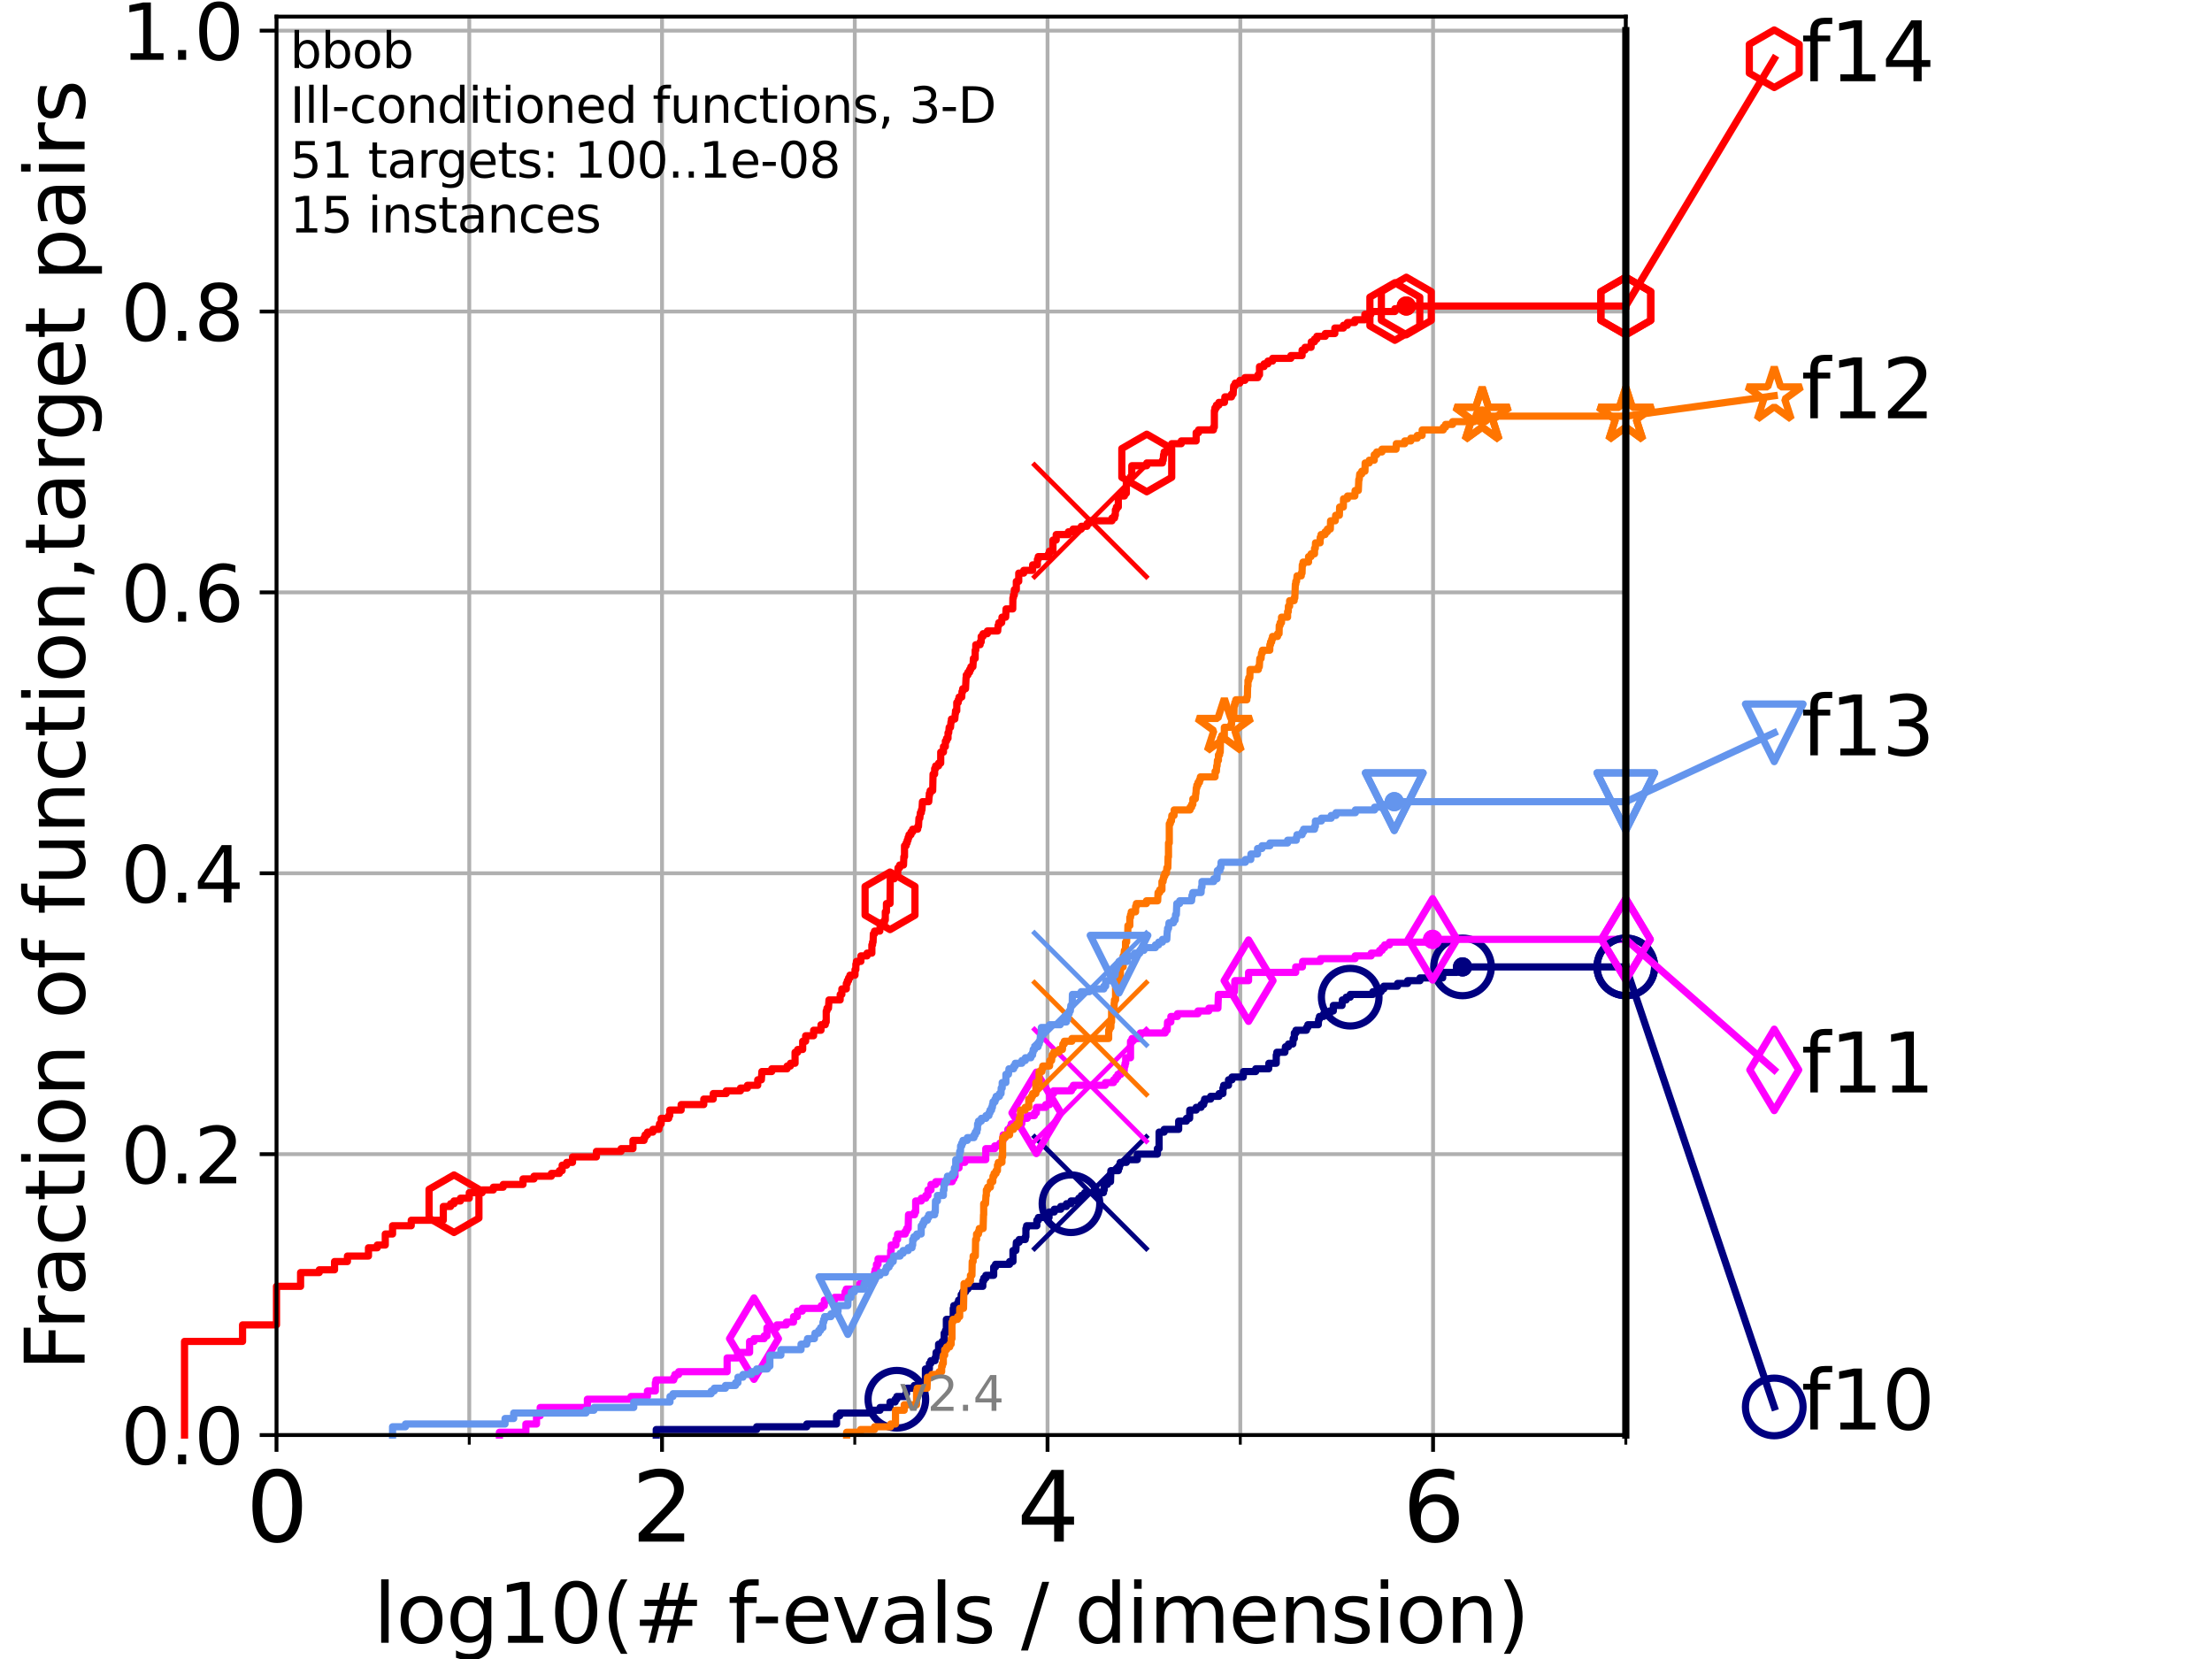 <?xml version="1.0" encoding="utf-8" standalone="no"?>
<!DOCTYPE svg PUBLIC "-//W3C//DTD SVG 1.1//EN"
  "http://www.w3.org/Graphics/SVG/1.1/DTD/svg11.dtd">
<svg height="345.6pt" version="1.1" viewBox="0 0 460.8 345.6" width="460.8pt" xmlns="http://www.w3.org/2000/svg" xmlns:xlink="http://www.w3.org/1999/xlink">
 <defs>
  <style type="text/css">*{stroke-linecap:butt;stroke-linejoin:round;}</style>
 </defs>
 <g id="figure_1">
  <g id="patch_1">
   <path d="M 0 345.6 
L 460.8 345.6 
L 460.8 0 
L 0 0 
z
" style="fill:#ffffff;"/>
  </g>
  <g id="axes_1">
   <g id="patch_2">
    <path d="M 57.6 298.944 
L 338.688 298.944 
L 338.688 3.456 
L 57.6 3.456 
z
" style="fill:#ffffff;"/>
   </g>
   <g id="matplotlib.axis_1">
    <g id="xtick_1">
     <g id="line2d_1">
      <path clip-path="url(#p5f341dc339)" d="M 57.6 298.944 
L 57.6 3.456 
" style="fill:none;stroke:#b0b0b0;stroke-linecap:square;stroke-width:0.8;"/>
     </g>
     <g id="line2d_2">
      <defs>
       <path d="M 0 0 
L 0 3.5 
" id="m19eafddfb3" style="stroke:#000000;stroke-width:0.8;"/>
      </defs>
      <g>
       <use style="stroke:#000000;stroke-width:0.8;" x="57.6" xlink:href="#m19eafddfb3" y="298.944"/>
      </g>
     </g>
     <g id="text_1">
      <!-- 0 -->
      <g transform="translate(51.237 321.141)scale(0.2 -0.2)">
       <defs>
        <path d="M 2034 4250 
Q 1547 4250 1301 3770 
Q 1056 3291 1056 2328 
Q 1056 1369 1301 889 
Q 1547 409 2034 409 
Q 2525 409 2770 889 
Q 3016 1369 3016 2328 
Q 3016 3291 2770 3770 
Q 2525 4250 2034 4250 
z
M 2034 4750 
Q 2819 4750 3233 4129 
Q 3647 3509 3647 2328 
Q 3647 1150 3233 529 
Q 2819 -91 2034 -91 
Q 1250 -91 836 529 
Q 422 1150 422 2328 
Q 422 3509 836 4129 
Q 1250 4750 2034 4750 
z
" id="DejaVuSans-30" transform="scale(0.016)"/>
       </defs>
       <use xlink:href="#DejaVuSans-30"/>
      </g>
     </g>
    </g>
    <g id="xtick_2">
     <g id="line2d_3">
      <path clip-path="url(#p5f341dc339)" d="M 137.911 298.944 
L 137.911 3.456 
" style="fill:none;stroke:#b0b0b0;stroke-linecap:square;stroke-width:0.8;"/>
     </g>
     <g id="line2d_4">
      <g>
       <use style="stroke:#000000;stroke-width:0.8;" x="137.911" xlink:href="#m19eafddfb3" y="298.944"/>
      </g>
     </g>
     <g id="text_2">
      <!-- 2 -->
      <g transform="translate(131.548 321.141)scale(0.2 -0.2)">
       <defs>
        <path d="M 1228 531 
L 3431 531 
L 3431 0 
L 469 0 
L 469 531 
Q 828 903 1448 1529 
Q 2069 2156 2228 2338 
Q 2531 2678 2651 2914 
Q 2772 3150 2772 3378 
Q 2772 3750 2511 3984 
Q 2250 4219 1831 4219 
Q 1534 4219 1204 4116 
Q 875 4013 500 3803 
L 500 4441 
Q 881 4594 1212 4672 
Q 1544 4750 1819 4750 
Q 2544 4750 2975 4387 
Q 3406 4025 3406 3419 
Q 3406 3131 3298 2873 
Q 3191 2616 2906 2266 
Q 2828 2175 2409 1742 
Q 1991 1309 1228 531 
z
" id="DejaVuSans-32" transform="scale(0.016)"/>
       </defs>
       <use xlink:href="#DejaVuSans-32"/>
      </g>
     </g>
    </g>
    <g id="xtick_3">
     <g id="line2d_5">
      <path clip-path="url(#p5f341dc339)" d="M 218.222 298.944 
L 218.222 3.456 
" style="fill:none;stroke:#b0b0b0;stroke-linecap:square;stroke-width:0.8;"/>
     </g>
     <g id="line2d_6">
      <g>
       <use style="stroke:#000000;stroke-width:0.8;" x="218.222" xlink:href="#m19eafddfb3" y="298.944"/>
      </g>
     </g>
     <g id="text_3">
      <!-- 4 -->
      <g transform="translate(211.859 321.141)scale(0.2 -0.2)">
       <defs>
        <path d="M 2419 4116 
L 825 1625 
L 2419 1625 
L 2419 4116 
z
M 2253 4666 
L 3047 4666 
L 3047 1625 
L 3713 1625 
L 3713 1100 
L 3047 1100 
L 3047 0 
L 2419 0 
L 2419 1100 
L 313 1100 
L 313 1709 
L 2253 4666 
z
" id="DejaVuSans-34" transform="scale(0.016)"/>
       </defs>
       <use xlink:href="#DejaVuSans-34"/>
      </g>
     </g>
    </g>
    <g id="xtick_4">
     <g id="line2d_7">
      <path clip-path="url(#p5f341dc339)" d="M 298.533 298.944 
L 298.533 3.456 
" style="fill:none;stroke:#b0b0b0;stroke-linecap:square;stroke-width:0.8;"/>
     </g>
     <g id="line2d_8">
      <g>
       <use style="stroke:#000000;stroke-width:0.8;" x="298.533" xlink:href="#m19eafddfb3" y="298.944"/>
      </g>
     </g>
     <g id="text_4">
      <!-- 6 -->
      <g transform="translate(292.17 321.141)scale(0.2 -0.2)">
       <defs>
        <path d="M 2113 2584 
Q 1688 2584 1439 2293 
Q 1191 2003 1191 1497 
Q 1191 994 1439 701 
Q 1688 409 2113 409 
Q 2538 409 2786 701 
Q 3034 994 3034 1497 
Q 3034 2003 2786 2293 
Q 2538 2584 2113 2584 
z
M 3366 4563 
L 3366 3988 
Q 3128 4100 2886 4159 
Q 2644 4219 2406 4219 
Q 1781 4219 1451 3797 
Q 1122 3375 1075 2522 
Q 1259 2794 1537 2939 
Q 1816 3084 2150 3084 
Q 2853 3084 3261 2657 
Q 3669 2231 3669 1497 
Q 3669 778 3244 343 
Q 2819 -91 2113 -91 
Q 1303 -91 875 529 
Q 447 1150 447 2328 
Q 447 3434 972 4092 
Q 1497 4750 2381 4750 
Q 2619 4750 2861 4703 
Q 3103 4656 3366 4563 
z
" id="DejaVuSans-36" transform="scale(0.016)"/>
       </defs>
       <use xlink:href="#DejaVuSans-36"/>
      </g>
     </g>
    </g>
    <g id="xtick_5">
     <g id="line2d_9">
      <path clip-path="url(#p5f341dc339)" d="M 97.755 298.944 
L 97.755 3.456 
" style="fill:none;stroke:#b0b0b0;stroke-linecap:square;stroke-width:0.8;"/>
     </g>
     <g id="line2d_10">
      <defs>
       <path d="M 0 0 
L 0 2 
" id="m7cd145e88a" style="stroke:#000000;stroke-width:0.6;"/>
      </defs>
      <g>
       <use style="stroke:#000000;stroke-width:0.6;" x="97.755" xlink:href="#m7cd145e88a" y="298.944"/>
      </g>
     </g>
    </g>
    <g id="xtick_6">
     <g id="line2d_11">
      <path clip-path="url(#p5f341dc339)" d="M 178.066 298.944 
L 178.066 3.456 
" style="fill:none;stroke:#b0b0b0;stroke-linecap:square;stroke-width:0.8;"/>
     </g>
     <g id="line2d_12">
      <g>
       <use style="stroke:#000000;stroke-width:0.6;" x="178.066" xlink:href="#m7cd145e88a" y="298.944"/>
      </g>
     </g>
    </g>
    <g id="xtick_7">
     <g id="line2d_13">
      <path clip-path="url(#p5f341dc339)" d="M 258.377 298.944 
L 258.377 3.456 
" style="fill:none;stroke:#b0b0b0;stroke-linecap:square;stroke-width:0.8;"/>
     </g>
     <g id="line2d_14">
      <g>
       <use style="stroke:#000000;stroke-width:0.6;" x="258.377" xlink:href="#m7cd145e88a" y="298.944"/>
      </g>
     </g>
    </g>
    <g id="xtick_8">
     <g id="line2d_15">
      <path clip-path="url(#p5f341dc339)" d="M 338.688 298.944 
L 338.688 3.456 
" style="fill:none;stroke:#b0b0b0;stroke-linecap:square;stroke-width:0.8;"/>
     </g>
     <g id="line2d_16">
      <g>
       <use style="stroke:#000000;stroke-width:0.6;" x="338.688" xlink:href="#m7cd145e88a" y="298.944"/>
      </g>
     </g>
    </g>
    <g id="text_5">
     <!-- log10(# f-evals / dimension) -->
     <g transform="translate(77.764 342.218)scale(0.17 -0.17)">
      <defs>
       <path d="M 603 4863 
L 1178 4863 
L 1178 0 
L 603 0 
L 603 4863 
z
" id="DejaVuSans-6c" transform="scale(0.016)"/>
       <path d="M 1959 3097 
Q 1497 3097 1228 2736 
Q 959 2375 959 1747 
Q 959 1119 1226 758 
Q 1494 397 1959 397 
Q 2419 397 2687 759 
Q 2956 1122 2956 1747 
Q 2956 2369 2687 2733 
Q 2419 3097 1959 3097 
z
M 1959 3584 
Q 2709 3584 3137 3096 
Q 3566 2609 3566 1747 
Q 3566 888 3137 398 
Q 2709 -91 1959 -91 
Q 1206 -91 779 398 
Q 353 888 353 1747 
Q 353 2609 779 3096 
Q 1206 3584 1959 3584 
z
" id="DejaVuSans-6f" transform="scale(0.016)"/>
       <path d="M 2906 1791 
Q 2906 2416 2648 2759 
Q 2391 3103 1925 3103 
Q 1463 3103 1205 2759 
Q 947 2416 947 1791 
Q 947 1169 1205 825 
Q 1463 481 1925 481 
Q 2391 481 2648 825 
Q 2906 1169 2906 1791 
z
M 3481 434 
Q 3481 -459 3084 -895 
Q 2688 -1331 1869 -1331 
Q 1566 -1331 1297 -1286 
Q 1028 -1241 775 -1147 
L 775 -588 
Q 1028 -725 1275 -790 
Q 1522 -856 1778 -856 
Q 2344 -856 2625 -561 
Q 2906 -266 2906 331 
L 2906 616 
Q 2728 306 2450 153 
Q 2172 0 1784 0 
Q 1141 0 747 490 
Q 353 981 353 1791 
Q 353 2603 747 3093 
Q 1141 3584 1784 3584 
Q 2172 3584 2450 3431 
Q 2728 3278 2906 2969 
L 2906 3500 
L 3481 3500 
L 3481 434 
z
" id="DejaVuSans-67" transform="scale(0.016)"/>
       <path d="M 794 531 
L 1825 531 
L 1825 4091 
L 703 3866 
L 703 4441 
L 1819 4666 
L 2450 4666 
L 2450 531 
L 3481 531 
L 3481 0 
L 794 0 
L 794 531 
z
" id="DejaVuSans-31" transform="scale(0.016)"/>
       <path d="M 1984 4856 
Q 1566 4138 1362 3434 
Q 1159 2731 1159 2009 
Q 1159 1288 1364 580 
Q 1569 -128 1984 -844 
L 1484 -844 
Q 1016 -109 783 600 
Q 550 1309 550 2009 
Q 550 2706 781 3412 
Q 1013 4119 1484 4856 
L 1984 4856 
z
" id="DejaVuSans-28" transform="scale(0.016)"/>
       <path d="M 3272 2816 
L 2363 2816 
L 2100 1772 
L 3016 1772 
L 3272 2816 
z
M 2803 4594 
L 2478 3297 
L 3391 3297 
L 3719 4594 
L 4219 4594 
L 3897 3297 
L 4872 3297 
L 4872 2816 
L 3775 2816 
L 3519 1772 
L 4513 1772 
L 4513 1294 
L 3397 1294 
L 3072 0 
L 2572 0 
L 2894 1294 
L 1978 1294 
L 1656 0 
L 1153 0 
L 1478 1294 
L 494 1294 
L 494 1772 
L 1594 1772 
L 1856 2816 
L 850 2816 
L 850 3297 
L 1978 3297 
L 2297 4594 
L 2803 4594 
z
" id="DejaVuSans-23" transform="scale(0.016)"/>
       <path id="DejaVuSans-20" transform="scale(0.016)"/>
       <path d="M 2375 4863 
L 2375 4384 
L 1825 4384 
Q 1516 4384 1395 4259 
Q 1275 4134 1275 3809 
L 1275 3500 
L 2222 3500 
L 2222 3053 
L 1275 3053 
L 1275 0 
L 697 0 
L 697 3053 
L 147 3053 
L 147 3500 
L 697 3500 
L 697 3744 
Q 697 4328 969 4595 
Q 1241 4863 1831 4863 
L 2375 4863 
z
" id="DejaVuSans-66" transform="scale(0.016)"/>
       <path d="M 313 2009 
L 1997 2009 
L 1997 1497 
L 313 1497 
L 313 2009 
z
" id="DejaVuSans-2d" transform="scale(0.016)"/>
       <path d="M 3597 1894 
L 3597 1613 
L 953 1613 
Q 991 1019 1311 708 
Q 1631 397 2203 397 
Q 2534 397 2845 478 
Q 3156 559 3463 722 
L 3463 178 
Q 3153 47 2828 -22 
Q 2503 -91 2169 -91 
Q 1331 -91 842 396 
Q 353 884 353 1716 
Q 353 2575 817 3079 
Q 1281 3584 2069 3584 
Q 2775 3584 3186 3129 
Q 3597 2675 3597 1894 
z
M 3022 2063 
Q 3016 2534 2758 2815 
Q 2500 3097 2075 3097 
Q 1594 3097 1305 2825 
Q 1016 2553 972 2059 
L 3022 2063 
z
" id="DejaVuSans-65" transform="scale(0.016)"/>
       <path d="M 191 3500 
L 800 3500 
L 1894 563 
L 2988 3500 
L 3597 3500 
L 2284 0 
L 1503 0 
L 191 3500 
z
" id="DejaVuSans-76" transform="scale(0.016)"/>
       <path d="M 2194 1759 
Q 1497 1759 1228 1600 
Q 959 1441 959 1056 
Q 959 750 1161 570 
Q 1363 391 1709 391 
Q 2188 391 2477 730 
Q 2766 1069 2766 1631 
L 2766 1759 
L 2194 1759 
z
M 3341 1997 
L 3341 0 
L 2766 0 
L 2766 531 
Q 2569 213 2275 61 
Q 1981 -91 1556 -91 
Q 1019 -91 701 211 
Q 384 513 384 1019 
Q 384 1609 779 1909 
Q 1175 2209 1959 2209 
L 2766 2209 
L 2766 2266 
Q 2766 2663 2505 2880 
Q 2244 3097 1772 3097 
Q 1472 3097 1187 3025 
Q 903 2953 641 2809 
L 641 3341 
Q 956 3463 1253 3523 
Q 1550 3584 1831 3584 
Q 2591 3584 2966 3190 
Q 3341 2797 3341 1997 
z
" id="DejaVuSans-61" transform="scale(0.016)"/>
       <path d="M 2834 3397 
L 2834 2853 
Q 2591 2978 2328 3040 
Q 2066 3103 1784 3103 
Q 1356 3103 1142 2972 
Q 928 2841 928 2578 
Q 928 2378 1081 2264 
Q 1234 2150 1697 2047 
L 1894 2003 
Q 2506 1872 2764 1633 
Q 3022 1394 3022 966 
Q 3022 478 2636 193 
Q 2250 -91 1575 -91 
Q 1294 -91 989 -36 
Q 684 19 347 128 
L 347 722 
Q 666 556 975 473 
Q 1284 391 1588 391 
Q 1994 391 2212 530 
Q 2431 669 2431 922 
Q 2431 1156 2273 1281 
Q 2116 1406 1581 1522 
L 1381 1569 
Q 847 1681 609 1914 
Q 372 2147 372 2553 
Q 372 3047 722 3315 
Q 1072 3584 1716 3584 
Q 2034 3584 2315 3537 
Q 2597 3491 2834 3397 
z
" id="DejaVuSans-73" transform="scale(0.016)"/>
       <path d="M 1625 4666 
L 2156 4666 
L 531 -594 
L 0 -594 
L 1625 4666 
z
" id="DejaVuSans-2f" transform="scale(0.016)"/>
       <path d="M 2906 2969 
L 2906 4863 
L 3481 4863 
L 3481 0 
L 2906 0 
L 2906 525 
Q 2725 213 2448 61 
Q 2172 -91 1784 -91 
Q 1150 -91 751 415 
Q 353 922 353 1747 
Q 353 2572 751 3078 
Q 1150 3584 1784 3584 
Q 2172 3584 2448 3432 
Q 2725 3281 2906 2969 
z
M 947 1747 
Q 947 1113 1208 752 
Q 1469 391 1925 391 
Q 2381 391 2643 752 
Q 2906 1113 2906 1747 
Q 2906 2381 2643 2742 
Q 2381 3103 1925 3103 
Q 1469 3103 1208 2742 
Q 947 2381 947 1747 
z
" id="DejaVuSans-64" transform="scale(0.016)"/>
       <path d="M 603 3500 
L 1178 3500 
L 1178 0 
L 603 0 
L 603 3500 
z
M 603 4863 
L 1178 4863 
L 1178 4134 
L 603 4134 
L 603 4863 
z
" id="DejaVuSans-69" transform="scale(0.016)"/>
       <path d="M 3328 2828 
Q 3544 3216 3844 3400 
Q 4144 3584 4550 3584 
Q 5097 3584 5394 3201 
Q 5691 2819 5691 2113 
L 5691 0 
L 5113 0 
L 5113 2094 
Q 5113 2597 4934 2840 
Q 4756 3084 4391 3084 
Q 3944 3084 3684 2787 
Q 3425 2491 3425 1978 
L 3425 0 
L 2847 0 
L 2847 2094 
Q 2847 2600 2669 2842 
Q 2491 3084 2119 3084 
Q 1678 3084 1418 2786 
Q 1159 2488 1159 1978 
L 1159 0 
L 581 0 
L 581 3500 
L 1159 3500 
L 1159 2956 
Q 1356 3278 1631 3431 
Q 1906 3584 2284 3584 
Q 2666 3584 2933 3390 
Q 3200 3197 3328 2828 
z
" id="DejaVuSans-6d" transform="scale(0.016)"/>
       <path d="M 3513 2113 
L 3513 0 
L 2938 0 
L 2938 2094 
Q 2938 2591 2744 2837 
Q 2550 3084 2163 3084 
Q 1697 3084 1428 2787 
Q 1159 2491 1159 1978 
L 1159 0 
L 581 0 
L 581 3500 
L 1159 3500 
L 1159 2956 
Q 1366 3272 1645 3428 
Q 1925 3584 2291 3584 
Q 2894 3584 3203 3211 
Q 3513 2838 3513 2113 
z
" id="DejaVuSans-6e" transform="scale(0.016)"/>
       <path d="M 513 4856 
L 1013 4856 
Q 1481 4119 1714 3412 
Q 1947 2706 1947 2009 
Q 1947 1309 1714 600 
Q 1481 -109 1013 -844 
L 513 -844 
Q 928 -128 1133 580 
Q 1338 1288 1338 2009 
Q 1338 2731 1133 3434 
Q 928 4138 513 4856 
z
" id="DejaVuSans-29" transform="scale(0.016)"/>
      </defs>
      <use xlink:href="#DejaVuSans-6c"/>
      <use x="27.783" xlink:href="#DejaVuSans-6f"/>
      <use x="88.965" xlink:href="#DejaVuSans-67"/>
      <use x="152.441" xlink:href="#DejaVuSans-31"/>
      <use x="216.064" xlink:href="#DejaVuSans-30"/>
      <use x="279.688" xlink:href="#DejaVuSans-28"/>
      <use x="318.701" xlink:href="#DejaVuSans-23"/>
      <use x="402.49" xlink:href="#DejaVuSans-20"/>
      <use x="434.277" xlink:href="#DejaVuSans-66"/>
      <use x="463.982" xlink:href="#DejaVuSans-2d"/>
      <use x="500.066" xlink:href="#DejaVuSans-65"/>
      <use x="561.59" xlink:href="#DejaVuSans-76"/>
      <use x="620.77" xlink:href="#DejaVuSans-61"/>
      <use x="682.049" xlink:href="#DejaVuSans-6c"/>
      <use x="709.832" xlink:href="#DejaVuSans-73"/>
      <use x="761.932" xlink:href="#DejaVuSans-20"/>
      <use x="793.719" xlink:href="#DejaVuSans-2f"/>
      <use x="827.41" xlink:href="#DejaVuSans-20"/>
      <use x="859.197" xlink:href="#DejaVuSans-64"/>
      <use x="922.674" xlink:href="#DejaVuSans-69"/>
      <use x="950.457" xlink:href="#DejaVuSans-6d"/>
      <use x="1047.869" xlink:href="#DejaVuSans-65"/>
      <use x="1109.393" xlink:href="#DejaVuSans-6e"/>
      <use x="1172.771" xlink:href="#DejaVuSans-73"/>
      <use x="1224.871" xlink:href="#DejaVuSans-69"/>
      <use x="1252.654" xlink:href="#DejaVuSans-6f"/>
      <use x="1313.836" xlink:href="#DejaVuSans-6e"/>
      <use x="1377.215" xlink:href="#DejaVuSans-29"/>
     </g>
    </g>
   </g>
   <g id="matplotlib.axis_2">
    <g id="ytick_1">
     <g id="line2d_17">
      <path clip-path="url(#p5f341dc339)" d="M 57.6 298.944 
L 338.688 298.944 
" style="fill:none;stroke:#b0b0b0;stroke-linecap:square;stroke-width:0.8;"/>
     </g>
     <g id="line2d_18">
      <defs>
       <path d="M 0 0 
L -3.5 0 
" id="m7e9cf251ec" style="stroke:#000000;stroke-width:0.8;"/>
      </defs>
      <g>
       <use style="stroke:#000000;stroke-width:0.8;" x="57.6" xlink:href="#m7e9cf251ec" y="298.944"/>
      </g>
     </g>
     <g id="text_6">
      <!-- 0.0 -->
      <g transform="translate(25.155 305.023)scale(0.16 -0.16)">
       <defs>
        <path d="M 684 794 
L 1344 794 
L 1344 0 
L 684 0 
L 684 794 
z
" id="DejaVuSans-2e" transform="scale(0.016)"/>
       </defs>
       <use xlink:href="#DejaVuSans-30"/>
       <use x="63.623" xlink:href="#DejaVuSans-2e"/>
       <use x="95.41" xlink:href="#DejaVuSans-30"/>
      </g>
     </g>
    </g>
    <g id="ytick_2">
     <g id="line2d_19">
      <path clip-path="url(#p5f341dc339)" d="M 57.6 240.432 
L 338.688 240.432 
" style="fill:none;stroke:#b0b0b0;stroke-linecap:square;stroke-width:0.8;"/>
     </g>
     <g id="line2d_20">
      <g>
       <use style="stroke:#000000;stroke-width:0.8;" x="57.6" xlink:href="#m7e9cf251ec" y="240.432"/>
      </g>
     </g>
     <g id="text_7">
      <!-- 0.2 -->
      <g transform="translate(25.155 246.51)scale(0.16 -0.16)">
       <use xlink:href="#DejaVuSans-30"/>
       <use x="63.623" xlink:href="#DejaVuSans-2e"/>
       <use x="95.41" xlink:href="#DejaVuSans-32"/>
      </g>
     </g>
    </g>
    <g id="ytick_3">
     <g id="line2d_21">
      <path clip-path="url(#p5f341dc339)" d="M 57.6 181.919 
L 338.688 181.919 
" style="fill:none;stroke:#b0b0b0;stroke-linecap:square;stroke-width:0.8;"/>
     </g>
     <g id="line2d_22">
      <g>
       <use style="stroke:#000000;stroke-width:0.8;" x="57.6" xlink:href="#m7e9cf251ec" y="181.919"/>
      </g>
     </g>
     <g id="text_8">
      <!-- 0.4 -->
      <g transform="translate(25.155 187.998)scale(0.16 -0.16)">
       <use xlink:href="#DejaVuSans-30"/>
       <use x="63.623" xlink:href="#DejaVuSans-2e"/>
       <use x="95.41" xlink:href="#DejaVuSans-34"/>
      </g>
     </g>
    </g>
    <g id="ytick_4">
     <g id="line2d_23">
      <path clip-path="url(#p5f341dc339)" d="M 57.6 123.407 
L 338.688 123.407 
" style="fill:none;stroke:#b0b0b0;stroke-linecap:square;stroke-width:0.8;"/>
     </g>
     <g id="line2d_24">
      <g>
       <use style="stroke:#000000;stroke-width:0.8;" x="57.6" xlink:href="#m7e9cf251ec" y="123.407"/>
      </g>
     </g>
     <g id="text_9">
      <!-- 0.6 -->
      <g transform="translate(25.155 129.485)scale(0.16 -0.16)">
       <use xlink:href="#DejaVuSans-30"/>
       <use x="63.623" xlink:href="#DejaVuSans-2e"/>
       <use x="95.41" xlink:href="#DejaVuSans-36"/>
      </g>
     </g>
    </g>
    <g id="ytick_5">
     <g id="line2d_25">
      <path clip-path="url(#p5f341dc339)" d="M 57.6 64.894 
L 338.688 64.894 
" style="fill:none;stroke:#b0b0b0;stroke-linecap:square;stroke-width:0.8;"/>
     </g>
     <g id="line2d_26">
      <g>
       <use style="stroke:#000000;stroke-width:0.8;" x="57.6" xlink:href="#m7e9cf251ec" y="64.894"/>
      </g>
     </g>
     <g id="text_10">
      <!-- 0.8 -->
      <g transform="translate(25.155 70.973)scale(0.16 -0.16)">
       <defs>
        <path d="M 2034 2216 
Q 1584 2216 1326 1975 
Q 1069 1734 1069 1313 
Q 1069 891 1326 650 
Q 1584 409 2034 409 
Q 2484 409 2743 651 
Q 3003 894 3003 1313 
Q 3003 1734 2745 1975 
Q 2488 2216 2034 2216 
z
M 1403 2484 
Q 997 2584 770 2862 
Q 544 3141 544 3541 
Q 544 4100 942 4425 
Q 1341 4750 2034 4750 
Q 2731 4750 3128 4425 
Q 3525 4100 3525 3541 
Q 3525 3141 3298 2862 
Q 3072 2584 2669 2484 
Q 3125 2378 3379 2068 
Q 3634 1759 3634 1313 
Q 3634 634 3220 271 
Q 2806 -91 2034 -91 
Q 1263 -91 848 271 
Q 434 634 434 1313 
Q 434 1759 690 2068 
Q 947 2378 1403 2484 
z
M 1172 3481 
Q 1172 3119 1398 2916 
Q 1625 2713 2034 2713 
Q 2441 2713 2670 2916 
Q 2900 3119 2900 3481 
Q 2900 3844 2670 4047 
Q 2441 4250 2034 4250 
Q 1625 4250 1398 4047 
Q 1172 3844 1172 3481 
z
" id="DejaVuSans-38" transform="scale(0.016)"/>
       </defs>
       <use xlink:href="#DejaVuSans-30"/>
       <use x="63.623" xlink:href="#DejaVuSans-2e"/>
       <use x="95.41" xlink:href="#DejaVuSans-38"/>
      </g>
     </g>
    </g>
    <g id="ytick_6">
     <g id="line2d_27">
      <path clip-path="url(#p5f341dc339)" d="M 57.6 6.382 
L 338.688 6.382 
" style="fill:none;stroke:#b0b0b0;stroke-linecap:square;stroke-width:0.8;"/>
     </g>
     <g id="line2d_28">
      <g>
       <use style="stroke:#000000;stroke-width:0.8;" x="57.6" xlink:href="#m7e9cf251ec" y="6.382"/>
      </g>
     </g>
     <g id="text_11">
      <!-- 1.0 -->
      <g transform="translate(25.155 12.46)scale(0.16 -0.16)">
       <use xlink:href="#DejaVuSans-31"/>
       <use x="63.623" xlink:href="#DejaVuSans-2e"/>
       <use x="95.41" xlink:href="#DejaVuSans-30"/>
      </g>
     </g>
    </g>
    <g id="text_12">
     <!-- Fraction of function,target pairs -->
     <g transform="translate(17.62 285.585)rotate(-90)scale(0.17 -0.17)">
      <defs>
       <path d="M 628 4666 
L 3309 4666 
L 3309 4134 
L 1259 4134 
L 1259 2759 
L 3109 2759 
L 3109 2228 
L 1259 2228 
L 1259 0 
L 628 0 
L 628 4666 
z
" id="DejaVuSans-46" transform="scale(0.016)"/>
       <path d="M 2631 2963 
Q 2534 3019 2420 3045 
Q 2306 3072 2169 3072 
Q 1681 3072 1420 2755 
Q 1159 2438 1159 1844 
L 1159 0 
L 581 0 
L 581 3500 
L 1159 3500 
L 1159 2956 
Q 1341 3275 1631 3429 
Q 1922 3584 2338 3584 
Q 2397 3584 2469 3576 
Q 2541 3569 2628 3553 
L 2631 2963 
z
" id="DejaVuSans-72" transform="scale(0.016)"/>
       <path d="M 3122 3366 
L 3122 2828 
Q 2878 2963 2633 3030 
Q 2388 3097 2138 3097 
Q 1578 3097 1268 2742 
Q 959 2388 959 1747 
Q 959 1106 1268 751 
Q 1578 397 2138 397 
Q 2388 397 2633 464 
Q 2878 531 3122 666 
L 3122 134 
Q 2881 22 2623 -34 
Q 2366 -91 2075 -91 
Q 1284 -91 818 406 
Q 353 903 353 1747 
Q 353 2603 823 3093 
Q 1294 3584 2113 3584 
Q 2378 3584 2631 3529 
Q 2884 3475 3122 3366 
z
" id="DejaVuSans-63" transform="scale(0.016)"/>
       <path d="M 1172 4494 
L 1172 3500 
L 2356 3500 
L 2356 3053 
L 1172 3053 
L 1172 1153 
Q 1172 725 1289 603 
Q 1406 481 1766 481 
L 2356 481 
L 2356 0 
L 1766 0 
Q 1100 0 847 248 
Q 594 497 594 1153 
L 594 3053 
L 172 3053 
L 172 3500 
L 594 3500 
L 594 4494 
L 1172 4494 
z
" id="DejaVuSans-74" transform="scale(0.016)"/>
       <path d="M 544 1381 
L 544 3500 
L 1119 3500 
L 1119 1403 
Q 1119 906 1312 657 
Q 1506 409 1894 409 
Q 2359 409 2629 706 
Q 2900 1003 2900 1516 
L 2900 3500 
L 3475 3500 
L 3475 0 
L 2900 0 
L 2900 538 
Q 2691 219 2414 64 
Q 2138 -91 1772 -91 
Q 1169 -91 856 284 
Q 544 659 544 1381 
z
M 1991 3584 
L 1991 3584 
z
" id="DejaVuSans-75" transform="scale(0.016)"/>
       <path d="M 750 794 
L 1409 794 
L 1409 256 
L 897 -744 
L 494 -744 
L 750 256 
L 750 794 
z
" id="DejaVuSans-2c" transform="scale(0.016)"/>
       <path d="M 1159 525 
L 1159 -1331 
L 581 -1331 
L 581 3500 
L 1159 3500 
L 1159 2969 
Q 1341 3281 1617 3432 
Q 1894 3584 2278 3584 
Q 2916 3584 3314 3078 
Q 3713 2572 3713 1747 
Q 3713 922 3314 415 
Q 2916 -91 2278 -91 
Q 1894 -91 1617 61 
Q 1341 213 1159 525 
z
M 3116 1747 
Q 3116 2381 2855 2742 
Q 2594 3103 2138 3103 
Q 1681 3103 1420 2742 
Q 1159 2381 1159 1747 
Q 1159 1113 1420 752 
Q 1681 391 2138 391 
Q 2594 391 2855 752 
Q 3116 1113 3116 1747 
z
" id="DejaVuSans-70" transform="scale(0.016)"/>
      </defs>
      <use xlink:href="#DejaVuSans-46"/>
      <use x="50.27" xlink:href="#DejaVuSans-72"/>
      <use x="91.383" xlink:href="#DejaVuSans-61"/>
      <use x="152.662" xlink:href="#DejaVuSans-63"/>
      <use x="207.643" xlink:href="#DejaVuSans-74"/>
      <use x="246.852" xlink:href="#DejaVuSans-69"/>
      <use x="274.635" xlink:href="#DejaVuSans-6f"/>
      <use x="335.816" xlink:href="#DejaVuSans-6e"/>
      <use x="399.195" xlink:href="#DejaVuSans-20"/>
      <use x="430.982" xlink:href="#DejaVuSans-6f"/>
      <use x="492.164" xlink:href="#DejaVuSans-66"/>
      <use x="527.369" xlink:href="#DejaVuSans-20"/>
      <use x="559.156" xlink:href="#DejaVuSans-66"/>
      <use x="594.361" xlink:href="#DejaVuSans-75"/>
      <use x="657.74" xlink:href="#DejaVuSans-6e"/>
      <use x="721.119" xlink:href="#DejaVuSans-63"/>
      <use x="776.1" xlink:href="#DejaVuSans-74"/>
      <use x="815.309" xlink:href="#DejaVuSans-69"/>
      <use x="843.092" xlink:href="#DejaVuSans-6f"/>
      <use x="904.273" xlink:href="#DejaVuSans-6e"/>
      <use x="967.652" xlink:href="#DejaVuSans-2c"/>
      <use x="999.439" xlink:href="#DejaVuSans-74"/>
      <use x="1038.648" xlink:href="#DejaVuSans-61"/>
      <use x="1099.928" xlink:href="#DejaVuSans-72"/>
      <use x="1139.291" xlink:href="#DejaVuSans-67"/>
      <use x="1202.768" xlink:href="#DejaVuSans-65"/>
      <use x="1264.291" xlink:href="#DejaVuSans-74"/>
      <use x="1303.5" xlink:href="#DejaVuSans-20"/>
      <use x="1335.287" xlink:href="#DejaVuSans-70"/>
      <use x="1398.764" xlink:href="#DejaVuSans-61"/>
      <use x="1460.043" xlink:href="#DejaVuSans-69"/>
      <use x="1487.826" xlink:href="#DejaVuSans-72"/>
      <use x="1528.939" xlink:href="#DejaVuSans-73"/>
     </g>
    </g>
   </g>
   <g id="line2d_29">
    <defs>
     <path d="M 0 1.5 
C 0.398 1.5 0.779 1.342 1.061 1.061 
C 1.342 0.779 1.5 0.398 1.5 0 
C 1.5 -0.398 1.342 -0.779 1.061 -1.061 
C 0.779 -1.342 0.398 -1.5 0 -1.5 
C -0.398 -1.5 -0.779 -1.342 -1.061 -1.061 
C -1.342 -0.779 -1.5 -0.398 -1.5 0 
C -1.5 0.398 -1.342 0.779 -1.061 1.061 
C -0.779 1.342 -0.398 1.5 0 1.5 
z
" id="meedaf5375e" style="stroke:#000080;"/>
    </defs>
    <g>
     <use style="fill:#000080;stroke:#000080;" x="304.675" xlink:href="#meedaf5375e" y="201.423"/>
     <use style="fill:#000080;stroke:#000080;" x="304.675" xlink:href="#meedaf5375e" y="201.423"/>
    </g>
   </g>
   <g id="line2d_30">
    <path d="M 136.708 298.944 
L 136.708 297.797 
L 157.623 297.797 
L 157.623 297.223 
L 168.068 297.223 
L 168.068 296.649 
L 174.269 296.649 
L 174.269 294.928 
L 174.935 294.928 
L 174.935 294.355 
L 181.771 294.355 
L 181.771 293.781 
L 183.326 293.781 
L 183.326 293.207 
L 185.406 293.207 
L 185.406 292.06 
L 186.479 292.06 
L 186.479 291.487 
L 186.831 291.487 
L 186.831 290.913 
L 188.697 290.913 
L 188.697 290.339 
L 188.842 290.339 
L 188.842 289.192 
L 190.454 289.192 
L 190.454 288.618 
L 191.845 288.618 
L 191.845 288.045 
L 192.778 288.045 
L 192.783 285.176 
L 193.605 285.176 
L 193.605 284.029 
L 193.91 284.029 
L 193.91 283.455 
L 194.783 283.455 
L 194.783 282.882 
L 194.952 282.882 
L 195.005 281.734 
L 195.519 281.734 
L 195.523 280.013 
L 196.272 280.013 
L 196.272 279.44 
L 196.69 279.44 
L 196.69 277.719 
L 196.958 277.719 
L 196.958 277.145 
L 197.144 277.145 
L 197.144 274.851 
L 198.562 274.851 
L 198.578 272.556 
L 198.689 272.556 
L 198.689 271.982 
L 199.481 271.982 
L 199.481 271.409 
L 199.696 271.409 
L 199.696 270.835 
L 200.234 270.835 
L 200.234 269.688 
L 200.548 269.688 
L 200.548 269.114 
L 201.157 269.114 
L 201.157 268.54 
L 201.628 268.54 
L 201.628 267.967 
L 204.734 267.967 
L 204.734 266.82 
L 204.936 266.82 
L 204.936 266.246 
L 205.366 266.246 
L 205.366 265.672 
L 207.003 265.672 
L 207.003 263.951 
L 207.383 263.951 
L 207.383 263.378 
L 210.32 263.378 
L 210.32 262.804 
L 211.019 262.804 
L 211.019 260.509 
L 211.619 260.509 
L 211.728 258.788 
L 212.309 258.788 
L 212.309 258.215 
L 213.581 258.215 
L 213.581 257.641 
L 213.713 257.641 
L 213.713 255.92 
L 213.863 255.92 
L 213.863 255.346 
L 215.995 255.346 
L 215.995 254.199 
L 216.312 254.199 
L 216.312 253.626 
L 218.539 253.626 
L 218.539 252.478 
L 219.627 252.478 
L 219.627 251.905 
L 220.974 251.905 
L 220.974 251.331 
L 222.157 251.331 
L 222.157 250.757 
L 223.104 250.757 
L 223.104 250.184 
L 224.72 250.184 
L 224.72 249.61 
L 225.283 249.61 
L 225.283 249.036 
L 225.951 249.036 
L 225.951 248.463 
L 229.87 248.463 
L 229.87 247.889 
L 230.023 247.889 
L 230.023 246.742 
L 230.695 246.742 
L 230.695 246.168 
L 231.34 246.168 
L 231.41 243.873 
L 232.977 243.873 
L 232.977 243.3 
L 233.181 243.3 
L 233.181 242.726 
L 233.353 242.726 
L 233.353 242.152 
L 234.649 242.152 
L 234.649 241.579 
L 236.921 241.579 
L 236.921 240.432 
L 241.101 240.432 
L 241.101 239.284 
L 241.46 239.284 
L 241.46 235.842 
L 242.514 235.842 
L 242.514 235.269 
L 245.538 235.269 
L 245.538 233.548 
L 247.155 233.548 
L 247.155 232.974 
L 247.822 232.974 
L 247.849 231.253 
L 249.184 231.253 
L 249.184 230.679 
L 250.207 230.679 
L 250.207 230.106 
L 250.751 230.106 
L 250.751 229.532 
L 250.944 229.532 
L 250.944 228.958 
L 252.198 228.958 
L 252.198 228.385 
L 253.952 228.385 
L 253.952 227.811 
L 254.76 227.811 
L 254.76 226.664 
L 254.913 226.664 
L 254.913 226.09 
L 255.919 226.09 
L 255.919 224.943 
L 256.649 224.943 
L 256.649 224.369 
L 258.991 224.369 
L 259.042 223.222 
L 261.59 223.222 
L 261.59 222.648 
L 264.294 222.648 
L 264.323 221.501 
L 265.862 221.501 
L 265.867 219.78 
L 265.989 219.78 
L 265.989 219.206 
L 267.665 219.206 
L 267.775 218.059 
L 268.405 218.059 
L 268.405 217.485 
L 269.323 217.485 
L 269.395 216.338 
L 269.634 216.338 
L 269.634 215.191 
L 269.97 215.191 
L 269.97 214.617 
L 272.159 214.617 
L 272.159 214.044 
L 272.447 214.044 
L 272.447 213.47 
L 274.618 213.47 
L 274.692 212.323 
L 274.868 212.323 
L 274.868 211.749 
L 275.729 211.749 
L 275.729 211.175 
L 276.994 211.175 
L 276.994 210.602 
L 277.756 210.602 
L 277.756 209.454 
L 279.576 209.454 
L 279.631 208.307 
L 280.433 208.307 
L 280.433 207.733 
L 281.272 207.733 
L 281.272 207.16 
L 285.998 207.16 
L 285.998 206.586 
L 287.715 206.586 
L 287.715 206.012 
L 288.272 206.012 
L 288.272 205.439 
L 291.134 205.439 
L 291.134 204.865 
L 293.235 204.865 
L 293.235 204.291 
L 295.813 204.291 
L 295.813 203.718 
L 300.533 203.718 
L 300.55 202.571 
L 303.446 202.571 
L 303.446 201.997 
L 304.675 201.997 
L 304.675 201.423 
L 338.688 201.423 
L 338.688 201.423 
" style="fill:none;stroke:#000080;stroke-linecap:square;stroke-width:1.5;"/>
   </g>
   <g id="line2d_31">
    <defs>
     <path d="M 0 6 
C 1.591 6 3.117 5.368 4.243 4.243 
C 5.368 3.117 6 1.591 6 0 
C 6 -1.591 5.368 -3.117 4.243 -4.243 
C 3.117 -5.368 1.591 -6 0 -6 
C -1.591 -6 -3.117 -5.368 -4.243 -4.243 
C -5.368 -3.117 -6 -1.591 -6 0 
C -6 1.591 -5.368 3.117 -4.243 4.243 
C -3.117 5.368 -1.591 6 0 6 
z
" id="mbb1490d251" style="stroke:#000080;stroke-width:1.5;"/>
    </defs>
    <g>
     <use style="fill-opacity:0;stroke:#000080;stroke-width:1.5;" x="186.831" xlink:href="#mbb1490d251" y="291.487"/>
     <use style="fill-opacity:0;stroke:#000080;stroke-width:1.5;" x="223.104" xlink:href="#mbb1490d251" y="250.757"/>
     <use style="fill-opacity:0;stroke:#000080;stroke-width:1.5;" x="281.272" xlink:href="#mbb1490d251" y="207.733"/>
     <use style="fill-opacity:0;stroke:#000080;stroke-width:1.5;" x="304.675" xlink:href="#mbb1490d251" y="201.423"/>
     <use style="fill-opacity:0;stroke:#000080;stroke-width:1.5;" x="338.688" xlink:href="#mbb1490d251" y="201.423"/>
    </g>
   </g>
   <g id="line2d_32">
    <path style="fill:none;stroke:#000080;stroke-linecap:square;stroke-width:1.5;"/>
    <g/>
   </g>
   <g id="line2d_33">
    <path clip-path="url(#p5f341dc339)" d="M 227.152 248.463 
" style="fill:none;stroke:#000080;stroke-linecap:square;stroke-width:1.5;"/>
    <defs>
     <path d="M -12 12 
L 12 -12 
M -12 -12 
L 12 12 
" id="mc96cf1d9ed" style="stroke:#000080;"/>
    </defs>
    <g clip-path="url(#p5f341dc339)">
     <use style="fill:#000080;stroke:#000080;" x="227.152" xlink:href="#mc96cf1d9ed" y="248.463"/>
    </g>
   </g>
   <g id="line2d_34">
    <defs>
     <path d="M 0 1.5 
C 0.398 1.5 0.779 1.342 1.061 1.061 
C 1.342 0.779 1.5 0.398 1.5 0 
C 1.5 -0.398 1.342 -0.779 1.061 -1.061 
C 0.779 -1.342 0.398 -1.5 0 -1.5 
C -0.398 -1.5 -0.779 -1.342 -1.061 -1.061 
C -1.342 -0.779 -1.5 -0.398 -1.5 0 
C -1.5 0.398 -1.342 0.779 -1.061 1.061 
C -0.779 1.342 -0.398 1.5 0 1.5 
z
" id="m65c2a07e35" style="stroke:#ff00ff;"/>
    </defs>
    <g>
     <use style="fill:#ff00ff;stroke:#ff00ff;" x="298.442" xlink:href="#m65c2a07e35" y="195.687"/>
     <use style="fill:#ff00ff;stroke:#ff00ff;" x="298.442" xlink:href="#m65c2a07e35" y="195.687"/>
    </g>
   </g>
   <g id="line2d_35">
    <path d="M 104.034 298.944 
L 104.034 298.37 
L 109.55 298.37 
L 109.55 296.649 
L 111.768 296.649 
L 111.768 294.928 
L 112.532 294.928 
L 112.532 293.207 
L 122.362 293.207 
L 122.362 291.487 
L 131.44 291.487 
L 131.44 290.913 
L 134.87 290.913 
L 134.87 289.766 
L 136.52 289.766 
L 136.52 288.045 
L 136.645 288.045 
L 136.645 287.471 
L 140.348 287.471 
L 140.348 286.897 
L 140.599 286.897 
L 140.599 286.324 
L 141.379 286.324 
L 141.379 285.75 
L 151.475 285.75 
L 151.475 282.882 
L 153.656 282.882 
L 153.656 281.734 
L 156.155 281.734 
L 156.155 279.44 
L 157.07 279.44 
L 157.07 278.866 
L 159.184 278.866 
L 159.184 278.293 
L 159.775 278.293 
L 159.775 276.572 
L 161.838 276.572 
L 161.838 275.998 
L 163.802 275.998 
L 163.802 275.424 
L 165.303 275.424 
L 165.303 274.277 
L 166.106 274.277 
L 166.106 273.13 
L 167.136 273.13 
L 167.136 272.556 
L 171.082 272.556 
L 171.082 271.982 
L 171.721 271.982 
L 171.721 270.835 
L 173.852 270.835 
L 173.852 270.261 
L 176.041 270.261 
L 176.041 269.114 
L 176.293 269.114 
L 176.293 268.54 
L 179.088 268.54 
L 179.11 267.393 
L 181.827 267.393 
L 181.827 266.82 
L 182.17 266.82 
L 182.184 265.099 
L 182.299 265.099 
L 182.299 264.525 
L 182.584 264.525 
L 182.584 263.378 
L 182.912 263.378 
L 182.912 262.23 
L 185.513 262.23 
L 185.54 260.509 
L 185.653 260.509 
L 185.653 259.362 
L 186.64 259.362 
L 186.64 258.215 
L 186.982 258.215 
L 186.982 257.067 
L 188.57 257.067 
L 188.57 256.494 
L 188.876 256.494 
L 188.876 255.92 
L 189.186 255.92 
L 189.26 253.052 
L 190.522 253.052 
L 190.522 252.478 
L 190.751 252.478 
L 190.751 250.184 
L 191.932 250.184 
L 191.932 249.61 
L 192.853 249.61 
L 192.853 249.036 
L 193.312 249.036 
L 193.312 247.889 
L 193.943 247.889 
L 193.943 246.742 
L 194.928 246.742 
L 194.928 246.168 
L 198.36 246.168 
L 198.36 245.594 
L 198.684 245.594 
L 198.684 245.021 
L 198.958 245.021 
L 198.958 243.3 
L 199.78 243.3 
L 199.78 242.152 
L 201.003 242.152 
L 201.003 241.579 
L 205.355 241.579 
L 205.355 239.284 
L 207.217 239.284 
L 207.217 238.711 
L 208.292 238.711 
L 208.292 238.137 
L 208.834 238.137 
L 208.834 237.563 
L 208.976 237.563 
L 208.976 236.416 
L 209.956 236.416 
L 209.956 235.269 
L 210.459 235.269 
L 210.459 234.695 
L 210.661 234.695 
L 210.661 234.121 
L 212.852 234.121 
L 212.946 232.974 
L 214.006 232.974 
L 214.006 232.4 
L 215.495 232.4 
L 215.495 231.827 
L 215.898 231.827 
L 215.898 230.679 
L 217.839 230.679 
L 217.839 230.106 
L 218.663 230.106 
L 218.663 227.811 
L 219.476 227.811 
L 219.476 227.238 
L 223.206 227.238 
L 223.206 226.664 
L 223.59 226.664 
L 223.59 226.09 
L 230.266 226.09 
L 230.266 225.517 
L 231.978 225.517 
L 231.978 224.943 
L 232.46 224.943 
L 232.46 224.369 
L 232.875 224.369 
L 232.875 223.796 
L 233.517 223.796 
L 233.517 223.222 
L 234.174 223.222 
L 234.246 222.075 
L 234.368 222.075 
L 234.368 221.501 
L 234.506 221.501 
L 234.506 220.354 
L 235.507 220.354 
L 235.507 216.912 
L 235.821 216.912 
L 235.821 216.338 
L 237.378 216.338 
L 237.378 215.765 
L 237.55 215.765 
L 237.55 215.191 
L 242.728 215.191 
L 242.728 214.617 
L 243.145 214.617 
L 243.219 212.896 
L 243.913 212.896 
L 243.913 211.749 
L 245.285 211.749 
L 245.285 211.175 
L 249.561 211.175 
L 249.561 210.602 
L 251.816 210.602 
L 251.816 210.028 
L 253.713 210.028 
L 253.821 207.16 
L 256.959 207.16 
L 256.959 206.586 
L 257.153 206.586 
L 257.242 204.291 
L 260.1 204.291 
L 260.1 202.571 
L 269.918 202.571 
L 269.918 201.423 
L 271.319 201.423 
L 271.358 200.276 
L 275.079 200.276 
L 275.079 199.702 
L 282.293 199.702 
L 282.293 199.129 
L 285.642 199.129 
L 285.642 198.555 
L 287.381 198.555 
L 287.381 197.981 
L 287.924 197.981 
L 287.924 197.408 
L 288.451 197.408 
L 288.451 196.834 
L 289.459 196.834 
L 289.459 196.26 
L 298.442 196.26 
L 298.442 195.687 
L 338.688 195.687 
L 338.688 195.687 
" style="fill:none;stroke:#ff00ff;stroke-linecap:square;stroke-width:1.5;"/>
   </g>
   <g id="line2d_36">
    <defs>
     <path d="M -0 8.485 
L 5.091 0 
L 0 -8.485 
L -5.091 -0 
z
" id="m23686b8948" style="stroke:#ff00ff;stroke-linejoin:miter;stroke-width:1.5;"/>
    </defs>
    <g>
     <use style="fill-opacity:0;stroke:#ff00ff;stroke-linejoin:miter;stroke-width:1.5;" x="157.07" xlink:href="#m23686b8948" y="278.866"/>
     <use style="fill-opacity:0;stroke:#ff00ff;stroke-linejoin:miter;stroke-width:1.5;" x="215.898" xlink:href="#m23686b8948" y="231.827"/>
     <use style="fill-opacity:0;stroke:#ff00ff;stroke-linejoin:miter;stroke-width:1.5;" x="260.1" xlink:href="#m23686b8948" y="204.291"/>
     <use style="fill-opacity:0;stroke:#ff00ff;stroke-linejoin:miter;stroke-width:1.5;" x="298.442" xlink:href="#m23686b8948" y="195.687"/>
     <use style="fill-opacity:0;stroke:#ff00ff;stroke-linejoin:miter;stroke-width:1.5;" x="338.688" xlink:href="#m23686b8948" y="195.687"/>
    </g>
   </g>
   <g id="line2d_37">
    <path style="fill:none;stroke:#ff00ff;stroke-linecap:square;stroke-width:1.5;"/>
    <g/>
   </g>
   <g id="line2d_38">
    <path clip-path="url(#p5f341dc339)" d="M 227.152 226.09 
" style="fill:none;stroke:#ff00ff;stroke-linecap:square;stroke-width:1.5;"/>
    <defs>
     <path d="M -12 12 
L 12 -12 
M -12 -12 
L 12 12 
" id="m0f24f7092b" style="stroke:#ff00ff;"/>
    </defs>
    <g clip-path="url(#p5f341dc339)">
     <use style="fill:#ff00ff;stroke:#ff00ff;" x="227.152" xlink:href="#m0f24f7092b" y="226.09"/>
    </g>
   </g>
   <g id="line2d_39">
    <defs>
     <path d="M 0 1.5 
C 0.398 1.5 0.779 1.342 1.061 1.061 
C 1.342 0.779 1.5 0.398 1.5 0 
C 1.5 -0.398 1.342 -0.779 1.061 -1.061 
C 0.779 -1.342 0.398 -1.5 0 -1.5 
C -0.398 -1.5 -0.779 -1.342 -1.061 -1.061 
C -1.342 -0.779 -1.5 -0.398 -1.5 0 
C -1.5 0.398 -1.342 0.779 -1.061 1.061 
C -0.779 1.342 -0.398 1.5 0 1.5 
z
" id="m87ff85f5b5" style="stroke:#ff7500;"/>
    </defs>
    <g>
     <use style="fill:#ff7500;stroke:#ff7500;" x="308.76" xlink:href="#m87ff85f5b5" y="86.693"/>
     <use style="fill:#ff7500;stroke:#ff7500;" x="308.76" xlink:href="#m87ff85f5b5" y="86.693"/>
    </g>
   </g>
   <g id="line2d_40">
    <path d="M 176.364 298.944 
L 176.364 298.37 
L 179.268 298.37 
L 179.268 297.797 
L 182.184 297.797 
L 182.184 297.223 
L 185.536 297.223 
L 185.536 296.649 
L 186.551 296.649 
L 186.551 293.781 
L 188.362 293.781 
L 188.362 292.634 
L 190.936 292.634 
L 190.936 289.766 
L 191.066 289.766 
L 191.066 289.192 
L 193.117 289.192 
L 193.212 286.897 
L 194.118 286.897 
L 194.118 286.324 
L 195.634 286.324 
L 195.634 285.75 
L 196.161 285.75 
L 196.161 284.603 
L 196.312 284.603 
L 196.312 284.029 
L 196.509 284.029 
L 196.509 282.308 
L 196.798 282.308 
L 196.798 281.161 
L 197.202 281.161 
L 197.202 280.587 
L 197.846 280.587 
L 197.846 280.013 
L 198.146 280.013 
L 198.146 278.866 
L 198.311 278.866 
L 198.311 275.424 
L 198.506 275.424 
L 198.506 274.851 
L 199.468 274.851 
L 199.468 274.277 
L 199.919 274.277 
L 199.929 272.556 
L 200.717 272.556 
L 200.828 267.393 
L 201.769 267.393 
L 201.769 266.82 
L 202.161 266.82 
L 202.161 265.672 
L 202.473 265.672 
L 202.529 262.804 
L 202.722 262.804 
L 202.722 261.657 
L 203.181 261.657 
L 203.238 258.215 
L 203.436 258.215 
L 203.436 257.067 
L 203.836 257.067 
L 203.836 256.494 
L 203.998 256.494 
L 203.998 255.92 
L 204.804 255.92 
L 204.883 253.052 
L 204.919 253.052 
L 204.919 250.757 
L 205.304 250.757 
L 205.399 249.036 
L 205.476 249.036 
L 205.476 247.889 
L 205.742 247.889 
L 205.742 247.315 
L 206.32 247.315 
L 206.32 246.168 
L 206.817 246.168 
L 206.855 245.021 
L 207.086 245.021 
L 207.086 244.447 
L 207.496 244.447 
L 207.496 243.873 
L 207.786 243.873 
L 207.786 242.726 
L 207.964 242.726 
L 207.964 242.152 
L 208.725 242.152 
L 208.725 241.005 
L 208.864 241.005 
L 208.864 236.99 
L 209.428 236.99 
L 209.428 236.416 
L 210.319 236.416 
L 210.39 235.269 
L 211.153 235.269 
L 211.153 234.695 
L 211.794 234.695 
L 211.794 234.121 
L 212.316 234.121 
L 212.316 232.974 
L 212.513 232.974 
L 212.616 231.253 
L 213.562 231.253 
L 213.562 230.679 
L 214.308 230.679 
L 214.308 228.958 
L 214.847 228.958 
L 214.847 228.385 
L 215.11 228.385 
L 215.11 227.811 
L 215.783 227.811 
L 215.783 225.517 
L 216.454 225.517 
L 216.462 223.222 
L 217.055 223.222 
L 217.055 222.648 
L 217.215 222.648 
L 217.215 222.075 
L 218.644 222.075 
L 218.712 220.927 
L 219.064 220.927 
L 219.174 219.78 
L 219.501 219.78 
L 219.501 219.206 
L 220.6 219.206 
L 220.6 218.633 
L 221.318 218.633 
L 221.417 217.485 
L 221.712 217.485 
L 221.712 216.912 
L 223.297 216.912 
L 223.297 216.338 
L 230.955 216.338 
L 230.955 214.617 
L 231.097 214.617 
L 231.097 214.044 
L 231.414 214.044 
L 231.45 212.896 
L 231.556 212.896 
L 231.573 210.602 
L 232.046 210.602 
L 232.118 208.881 
L 232.162 208.881 
L 232.162 208.307 
L 232.391 208.307 
L 232.391 204.865 
L 233.015 204.865 
L 233.015 204.291 
L 233.2 204.291 
L 233.2 203.718 
L 233.355 203.718 
L 233.445 201.423 
L 233.975 201.423 
L 233.975 199.129 
L 234.132 199.129 
L 234.239 197.981 
L 234.466 197.981 
L 234.466 196.26 
L 234.699 196.26 
L 234.702 195.113 
L 234.913 195.113 
L 234.97 192.818 
L 235.364 192.818 
L 235.364 191.097 
L 235.516 191.097 
L 235.516 190.524 
L 235.661 190.524 
L 235.661 189.95 
L 236.566 189.95 
L 236.566 188.803 
L 236.732 188.803 
L 236.732 188.229 
L 238.821 188.229 
L 238.821 187.656 
L 241.164 187.656 
L 241.245 185.935 
L 241.591 185.935 
L 241.591 185.361 
L 242.056 185.361 
L 242.056 183.64 
L 242.292 183.64 
L 242.292 183.066 
L 242.417 183.066 
L 242.417 182.493 
L 242.651 182.493 
L 242.651 181.919 
L 242.983 181.919 
L 243.077 180.772 
L 243.278 180.772 
L 243.337 178.477 
L 243.419 178.477 
L 243.42 175.609 
L 243.584 175.609 
L 243.584 171.593 
L 243.802 171.593 
L 243.802 171.02 
L 244.035 171.02 
L 244.114 169.872 
L 244.575 169.872 
L 244.601 168.725 
L 247.913 168.725 
L 247.913 168.151 
L 248.238 168.151 
L 248.238 167.578 
L 248.492 167.578 
L 248.492 166.43 
L 249.006 166.43 
L 249.104 165.283 
L 249.146 165.283 
L 249.206 164.136 
L 249.324 164.136 
L 249.324 163.562 
L 249.565 163.562 
L 249.565 162.989 
L 249.874 162.989 
L 249.874 162.415 
L 250.062 162.415 
L 250.062 161.841 
L 253.117 161.841 
L 253.127 160.694 
L 253.388 160.694 
L 253.464 159.547 
L 253.543 159.547 
L 253.615 158.399 
L 253.824 158.399 
L 253.824 157.252 
L 254.066 157.252 
L 254.066 156.678 
L 254.199 156.678 
L 254.259 153.81 
L 254.514 153.81 
L 254.514 153.236 
L 255.053 153.236 
L 255.053 151.516 
L 256.401 151.516 
L 256.401 150.942 
L 256.561 150.942 
L 256.561 149.795 
L 257.013 149.795 
L 257.089 146.926 
L 257.244 146.926 
L 257.244 146.353 
L 257.443 146.353 
L 257.443 145.779 
L 259.738 145.779 
L 259.738 145.205 
L 259.852 145.205 
L 259.907 142.911 
L 259.971 142.911 
L 259.971 141.763 
L 260.138 141.763 
L 260.138 141.19 
L 260.365 141.19 
L 260.407 139.469 
L 262.138 139.469 
L 262.138 138.895 
L 262.34 138.895 
L 262.443 137.174 
L 262.704 137.174 
L 262.795 136.027 
L 262.979 136.027 
L 262.979 135.453 
L 264.517 135.453 
L 264.534 134.306 
L 264.68 134.306 
L 264.68 133.732 
L 264.911 133.732 
L 264.911 133.159 
L 265.082 133.159 
L 265.082 132.585 
L 266.137 132.585 
L 266.137 132.011 
L 266.452 132.011 
L 266.49 130.29 
L 266.677 130.29 
L 266.677 129.717 
L 266.959 129.717 
L 266.959 128.569 
L 268.228 128.569 
L 268.228 127.422 
L 268.372 127.422 
L 268.398 126.275 
L 268.653 126.275 
L 268.653 125.128 
L 269.592 125.128 
L 269.592 124.554 
L 269.736 124.554 
L 269.844 121.686 
L 269.94 121.686 
L 269.94 121.112 
L 270.094 121.112 
L 270.197 119.965 
L 271.08 119.965 
L 271.08 119.391 
L 271.24 119.391 
L 271.291 117.67 
L 271.448 117.67 
L 271.448 117.096 
L 272.595 117.096 
L 272.595 115.949 
L 273.116 115.949 
L 273.116 115.375 
L 273.838 115.375 
L 273.838 114.228 
L 274.003 114.228 
L 274.045 113.081 
L 274.998 113.081 
L 275.024 111.934 
L 275.196 111.934 
L 275.196 111.36 
L 276.042 111.36 
L 276.042 110.786 
L 276.513 110.786 
L 276.513 110.213 
L 277.132 110.213 
L 277.182 108.492 
L 278.157 108.492 
L 278.238 107.344 
L 279.013 107.344 
L 279.069 105.623 
L 279.844 105.623 
L 279.882 103.902 
L 280.71 103.902 
L 280.71 103.329 
L 282.239 103.329 
L 282.294 102.181 
L 282.965 102.181 
L 283.063 99.887 
L 283.148 99.887 
L 283.254 98.74 
L 283.677 98.74 
L 283.677 98.166 
L 284.347 98.166 
L 284.388 96.445 
L 285.234 96.445 
L 285.234 95.871 
L 286.28 95.871 
L 286.28 94.724 
L 286.793 94.724 
L 286.793 94.15 
L 287.885 94.15 
L 287.885 93.577 
L 290.827 93.577 
L 290.876 92.429 
L 292.631 92.429 
L 292.631 91.856 
L 293.903 91.856 
L 293.903 91.282 
L 295.241 91.282 
L 295.241 90.708 
L 296.248 90.708 
L 296.264 89.561 
L 300.666 89.561 
L 300.666 88.987 
L 301.135 88.987 
L 301.135 88.414 
L 302.604 88.414 
L 302.604 87.84 
L 307.103 87.84 
L 307.103 87.267 
L 308.76 87.267 
L 308.76 86.693 
L 338.688 86.693 
L 338.688 86.693 
" style="fill:none;stroke:#ff7500;stroke-linecap:square;stroke-width:1.5;"/>
   </g>
   <g id="line2d_41">
    <defs>
     <path d="M 0 -6 
L -1.347 -1.854 
L -5.706 -1.854 
L -2.18 0.708 
L -3.527 4.854 
L -0 2.292 
L 3.527 4.854 
L 2.18 0.708 
L 5.706 -1.854 
L 1.347 -1.854 
z
" id="mc04be2c38a" style="stroke:#ff7500;stroke-linejoin:bevel;stroke-width:1.5;"/>
    </defs>
    <g>
     <use style="fill-opacity:0;stroke:#ff7500;stroke-linejoin:bevel;stroke-width:1.5;" x="255.053" xlink:href="#mc04be2c38a" y="151.516"/>
     <use style="fill-opacity:0;stroke:#ff7500;stroke-linejoin:bevel;stroke-width:1.5;" x="308.76" xlink:href="#mc04be2c38a" y="86.693"/>
     <use style="fill-opacity:0;stroke:#ff7500;stroke-linejoin:bevel;stroke-width:1.5;" x="308.76" xlink:href="#mc04be2c38a" y="86.693"/>
     <use style="fill-opacity:0;stroke:#ff7500;stroke-linejoin:bevel;stroke-width:1.5;" x="338.688" xlink:href="#mc04be2c38a" y="86.693"/>
    </g>
   </g>
   <g id="line2d_42">
    <path style="fill:none;stroke:#ff7500;stroke-linecap:square;stroke-width:1.5;"/>
    <g/>
   </g>
   <g id="line2d_43">
    <path clip-path="url(#p5f341dc339)" d="M 227.152 216.338 
" style="fill:none;stroke:#ff7500;stroke-linecap:square;stroke-width:1.5;"/>
    <defs>
     <path d="M -12 12 
L 12 -12 
M -12 -12 
L 12 12 
" id="m9db09f5588" style="stroke:#ff7500;"/>
    </defs>
    <g clip-path="url(#p5f341dc339)">
     <use style="fill:#ff7500;stroke:#ff7500;" x="227.152" xlink:href="#m9db09f5588" y="216.338"/>
    </g>
   </g>
   <g id="line2d_44">
    <defs>
     <path d="M 0 1.5 
C 0.398 1.5 0.779 1.342 1.061 1.061 
C 1.342 0.779 1.5 0.398 1.5 0 
C 1.5 -0.398 1.342 -0.779 1.061 -1.061 
C 0.779 -1.342 0.398 -1.5 0 -1.5 
C -0.398 -1.5 -0.779 -1.342 -1.061 -1.061 
C -1.342 -0.779 -1.5 -0.398 -1.5 0 
C -1.5 0.398 -1.342 0.779 -1.061 1.061 
C -0.779 1.342 -0.398 1.5 0 1.5 
z
" id="me3c3b8e134" style="stroke:#6495ed;"/>
    </defs>
    <g>
     <use style="fill:#6495ed;stroke:#6495ed;" x="290.45" xlink:href="#me3c3b8e134" y="167.004"/>
     <use style="fill:#6495ed;stroke:#6495ed;" x="290.45" xlink:href="#me3c3b8e134" y="167.004"/>
    </g>
   </g>
   <g id="line2d_45">
    <path d="M 81.776 298.944 
L 81.776 297.223 
L 84.464 297.223 
L 84.464 296.649 
L 105.21 296.649 
L 105.21 295.502 
L 107.009 295.502 
L 107.009 294.355 
L 122.076 294.355 
L 122.076 293.781 
L 123.725 293.781 
L 123.725 293.207 
L 132.02 293.207 
L 132.02 292.06 
L 139.573 292.06 
L 139.573 290.913 
L 140.196 290.913 
L 140.196 290.339 
L 148.161 290.339 
L 148.161 289.766 
L 148.796 289.766 
L 148.796 289.192 
L 151.124 289.192 
L 151.124 288.618 
L 153.227 288.618 
L 153.227 288.045 
L 153.727 288.045 
L 153.727 286.897 
L 154.774 286.897 
L 154.774 286.324 
L 156.559 286.324 
L 156.559 285.75 
L 157.623 285.75 
L 157.623 285.176 
L 159.858 285.176 
L 159.858 284.603 
L 160.378 284.603 
L 160.378 282.308 
L 162.673 282.308 
L 162.673 281.161 
L 166.873 281.161 
L 166.873 280.013 
L 168.058 280.013 
L 168.058 279.44 
L 168.222 279.44 
L 168.222 278.866 
L 169.655 278.866 
L 169.655 278.293 
L 169.777 278.293 
L 169.777 277.719 
L 170.545 277.719 
L 170.545 277.145 
L 170.943 277.145 
L 170.943 276.572 
L 171.434 276.572 
L 171.434 275.424 
L 171.595 275.424 
L 171.595 274.851 
L 171.788 274.851 
L 171.788 274.277 
L 173.103 274.277 
L 173.103 273.703 
L 173.845 273.703 
L 173.845 273.13 
L 174.584 273.13 
L 174.584 271.982 
L 176.618 271.982 
L 176.688 270.261 
L 177.294 270.261 
L 177.342 269.114 
L 178.002 269.114 
L 178.002 268.54 
L 179.886 268.54 
L 179.886 267.967 
L 180.017 267.967 
L 180.017 267.393 
L 181.11 267.393 
L 181.11 266.82 
L 181.371 266.82 
L 181.371 266.246 
L 182.212 266.246 
L 182.212 265.672 
L 183.321 265.672 
L 183.321 265.099 
L 184.45 265.099 
L 184.45 264.525 
L 184.658 264.525 
L 184.658 263.951 
L 185.211 263.951 
L 185.211 263.378 
L 185.543 263.378 
L 185.543 262.804 
L 186.066 262.804 
L 186.146 261.657 
L 187.511 261.657 
L 187.511 261.083 
L 188.129 261.083 
L 188.129 260.509 
L 189.198 260.509 
L 189.198 259.936 
L 189.988 259.936 
L 189.988 259.362 
L 190.131 259.362 
L 190.131 258.215 
L 190.374 258.215 
L 190.374 257.641 
L 190.977 257.641 
L 190.977 257.067 
L 191.896 257.067 
L 191.909 255.346 
L 192.247 255.346 
L 192.247 254.773 
L 192.516 254.773 
L 192.516 254.199 
L 193.195 254.199 
L 193.195 253.626 
L 193.479 253.626 
L 193.479 253.052 
L 194.703 253.052 
L 194.703 252.478 
L 194.841 252.478 
L 194.877 250.184 
L 195.282 250.184 
L 195.282 249.036 
L 196.525 249.036 
L 196.525 247.889 
L 196.652 247.889 
L 196.652 246.742 
L 196.845 246.742 
L 196.845 246.168 
L 197.229 246.168 
L 197.229 245.594 
L 197.37 245.594 
L 197.37 245.021 
L 198.423 245.021 
L 198.423 244.447 
L 198.824 244.447 
L 198.824 243.3 
L 199.098 243.3 
L 199.098 241.579 
L 199.879 241.579 
L 199.919 239.858 
L 200.094 239.858 
L 200.107 238.711 
L 200.35 238.711 
L 200.35 238.137 
L 200.601 238.137 
L 200.601 237.563 
L 201.506 237.563 
L 201.506 236.99 
L 202.89 236.99 
L 202.89 236.416 
L 203.173 236.416 
L 203.173 235.842 
L 203.499 235.842 
L 203.499 235.269 
L 203.627 235.269 
L 203.653 234.121 
L 203.829 234.121 
L 203.829 233.548 
L 204.431 233.548 
L 204.431 232.974 
L 205.388 232.974 
L 205.388 232.4 
L 206.012 232.4 
L 206.012 231.827 
L 206.24 231.827 
L 206.24 231.253 
L 206.562 231.253 
L 206.562 230.679 
L 206.737 230.679 
L 206.737 230.106 
L 206.855 230.106 
L 206.855 229.532 
L 207.273 229.532 
L 207.273 228.958 
L 207.516 228.958 
L 207.516 228.385 
L 208.204 228.385 
L 208.204 227.811 
L 208.538 227.811 
L 208.564 226.664 
L 208.776 226.664 
L 208.776 225.517 
L 209.545 225.517 
L 209.545 223.796 
L 210.082 223.796 
L 210.189 222.648 
L 211.166 222.648 
L 211.166 222.075 
L 211.496 222.075 
L 211.496 221.501 
L 212.875 221.501 
L 212.875 220.927 
L 213.599 220.927 
L 213.599 220.354 
L 214.744 220.354 
L 214.744 219.78 
L 215.107 219.78 
L 215.107 219.206 
L 215.223 219.206 
L 215.223 218.633 
L 215.533 218.633 
L 215.533 218.059 
L 216.248 218.059 
L 216.248 217.485 
L 216.487 217.485 
L 216.487 216.912 
L 216.667 216.912 
L 216.732 215.765 
L 216.929 215.765 
L 216.929 214.044 
L 218.656 214.044 
L 218.656 213.47 
L 220.867 213.47 
L 220.867 212.896 
L 222.154 212.896 
L 222.154 212.323 
L 222.405 212.323 
L 222.476 211.175 
L 222.73 211.175 
L 222.73 210.602 
L 222.964 210.602 
L 223.074 209.454 
L 223.355 209.454 
L 223.4 207.16 
L 225.219 207.16 
L 225.219 206.586 
L 226.941 206.586 
L 226.941 206.012 
L 229.949 206.012 
L 229.949 205.439 
L 230.334 205.439 
L 230.334 204.291 
L 231.695 204.291 
L 231.773 203.144 
L 232.307 203.144 
L 232.368 201.997 
L 232.571 201.997 
L 232.571 201.423 
L 232.745 201.423 
L 232.745 200.85 
L 233.113 200.85 
L 233.113 200.276 
L 234.867 200.276 
L 234.867 199.129 
L 236.379 199.129 
L 236.379 198.555 
L 237.445 198.555 
L 237.445 197.981 
L 238.3 197.981 
L 238.3 197.408 
L 240.695 197.408 
L 240.695 196.834 
L 241.371 196.834 
L 241.371 196.26 
L 242.159 196.26 
L 242.159 195.687 
L 243.068 195.687 
L 243.164 193.966 
L 243.227 193.966 
L 243.227 193.392 
L 243.426 193.392 
L 243.521 192.245 
L 244.457 192.245 
L 244.457 191.671 
L 244.799 191.671 
L 244.888 190.524 
L 245.055 190.524 
L 245.148 188.229 
L 245.739 188.229 
L 245.739 187.656 
L 248.229 187.656 
L 248.31 186.508 
L 248.48 186.508 
L 248.48 185.935 
L 250.207 185.935 
L 250.272 184.787 
L 250.395 184.787 
L 250.395 183.64 
L 252.849 183.64 
L 252.849 183.066 
L 253.518 183.066 
L 253.6 181.345 
L 254.131 181.345 
L 254.131 180.772 
L 254.328 180.772 
L 254.368 179.624 
L 259.428 179.624 
L 259.428 179.051 
L 260.56 179.051 
L 260.593 177.903 
L 261.973 177.903 
L 261.973 176.756 
L 262.896 176.756 
L 262.896 176.183 
L 264.546 176.183 
L 264.546 175.609 
L 268.229 175.609 
L 268.229 175.035 
L 270.042 175.035 
L 270.042 174.462 
L 270.182 174.462 
L 270.182 173.888 
L 271.259 173.888 
L 271.259 173.314 
L 271.565 173.314 
L 271.565 172.741 
L 273.839 172.741 
L 273.839 172.167 
L 274.023 172.167 
L 274.023 171.02 
L 275.276 171.02 
L 275.276 170.446 
L 277.315 170.446 
L 277.315 169.872 
L 278.309 169.872 
L 278.309 169.299 
L 282.354 169.299 
L 282.354 168.725 
L 286.345 168.725 
L 286.345 168.151 
L 288.494 168.151 
L 288.494 167.578 
L 290.45 167.578 
L 290.45 167.004 
L 338.688 167.004 
L 338.688 167.004 
" style="fill:none;stroke:#6495ed;stroke-linecap:square;stroke-width:1.5;"/>
   </g>
   <g id="line2d_46">
    <defs>
     <path d="M -0 6 
L 6 -6 
L -6 -6 
z
" id="m08970dcb8f" style="stroke:#6495ed;stroke-linejoin:miter;stroke-width:1.5;"/>
    </defs>
    <g>
     <use style="fill-opacity:0;stroke:#6495ed;stroke-linejoin:miter;stroke-width:1.5;" x="176.618" xlink:href="#m08970dcb8f" y="271.982"/>
     <use style="fill-opacity:0;stroke:#6495ed;stroke-linejoin:miter;stroke-width:1.5;" x="233.113" xlink:href="#m08970dcb8f" y="200.85"/>
     <use style="fill-opacity:0;stroke:#6495ed;stroke-linejoin:miter;stroke-width:1.5;" x="290.45" xlink:href="#m08970dcb8f" y="167.004"/>
     <use style="fill-opacity:0;stroke:#6495ed;stroke-linejoin:miter;stroke-width:1.5;" x="290.45" xlink:href="#m08970dcb8f" y="167.004"/>
     <use style="fill-opacity:0;stroke:#6495ed;stroke-linejoin:miter;stroke-width:1.5;" x="338.688" xlink:href="#m08970dcb8f" y="167.004"/>
    </g>
   </g>
   <g id="line2d_47">
    <path style="fill:none;stroke:#6495ed;stroke-linecap:square;stroke-width:1.5;"/>
    <g/>
   </g>
   <g id="line2d_48">
    <path clip-path="url(#p5f341dc339)" d="M 227.152 206.012 
" style="fill:none;stroke:#6495ed;stroke-linecap:square;stroke-width:1.5;"/>
    <defs>
     <path d="M -12 12 
L 12 -12 
M -12 -12 
L 12 12 
" id="m45268d5e99" style="stroke:#6495ed;"/>
    </defs>
    <g clip-path="url(#p5f341dc339)">
     <use style="fill:#6495ed;stroke:#6495ed;" x="227.152" xlink:href="#m45268d5e99" y="206.012"/>
    </g>
   </g>
   <g id="line2d_49">
    <defs>
     <path d="M 0 1.5 
C 0.398 1.5 0.779 1.342 1.061 1.061 
C 1.342 0.779 1.5 0.398 1.5 0 
C 1.5 -0.398 1.342 -0.779 1.061 -1.061 
C 0.779 -1.342 0.398 -1.5 0 -1.5 
C -0.398 -1.5 -0.779 -1.342 -1.061 -1.061 
C -1.342 -0.779 -1.5 -0.398 -1.5 0 
C -1.5 0.398 -1.342 0.779 -1.061 1.061 
C -0.779 1.342 -0.398 1.5 0 1.5 
z
" id="mb7200e218c" style="stroke:#ff0000;"/>
    </defs>
    <g>
     <use style="fill:#ff0000;stroke:#ff0000;" x="292.961" xlink:href="#mb7200e218c" y="63.747"/>
     <use style="fill:#ff0000;stroke:#ff0000;" x="292.961" xlink:href="#mb7200e218c" y="63.747"/>
    </g>
   </g>
   <g id="line2d_50">
    <path d="M 38.441 298.944 
L 38.441 279.44 
L 50.529 279.44 
L 50.529 275.998 
L 57.6 275.998 
L 57.6 267.967 
L 62.617 267.967 
L 62.617 265.099 
L 66.508 265.099 
L 66.508 264.525 
L 69.688 264.525 
L 69.688 262.804 
L 72.376 262.804 
L 72.376 261.657 
L 76.759 261.657 
L 76.759 259.936 
L 78.596 259.936 
L 78.596 259.362 
L 80.259 259.362 
L 80.259 257.067 
L 81.776 257.067 
L 81.776 255.346 
L 85.667 255.346 
L 85.667 254.199 
L 92.347 254.199 
L 92.347 251.331 
L 93.864 251.331 
L 93.864 250.757 
L 94.576 250.757 
L 94.576 250.184 
L 95.918 250.184 
L 95.918 249.61 
L 97.755 249.61 
L 97.755 248.463 
L 100.444 248.463 
L 100.444 247.889 
L 102.772 247.889 
L 102.772 247.315 
L 104.826 247.315 
L 104.826 246.742 
L 108.949 246.742 
L 108.949 245.594 
L 111.239 245.594 
L 111.239 245.021 
L 114.86 245.021 
L 114.86 244.447 
L 116.523 244.447 
L 116.523 243.873 
L 117.107 243.873 
L 117.107 242.726 
L 118.04 242.726 
L 118.04 242.152 
L 119.267 242.152 
L 119.267 241.005 
L 124.242 241.005 
L 124.242 239.858 
L 129.386 239.858 
L 129.386 239.284 
L 131.856 239.284 
L 131.856 237.563 
L 134.164 237.563 
L 134.164 236.99 
L 134.379 236.99 
L 134.379 236.416 
L 134.87 236.416 
L 134.87 235.842 
L 136.009 235.842 
L 136.009 235.269 
L 137.259 235.269 
L 137.259 234.695 
L 137.38 234.695 
L 137.38 234.121 
L 137.736 234.121 
L 137.736 232.974 
L 139.307 232.974 
L 139.307 232.4 
L 139.52 232.4 
L 139.52 231.253 
L 141.895 231.253 
L 141.895 230.106 
L 146.609 230.106 
L 146.609 228.958 
L 148.576 228.958 
L 148.576 227.811 
L 151.287 227.811 
L 151.287 227.238 
L 154.258 227.238 
L 154.258 226.664 
L 155.7 226.664 
L 155.7 226.09 
L 157.847 226.09 
L 157.847 224.943 
L 158.608 224.943 
L 158.714 223.222 
L 160.774 223.222 
L 160.774 222.648 
L 163.972 222.648 
L 163.972 222.075 
L 164.663 222.075 
L 164.663 221.501 
L 165.626 221.501 
L 165.626 219.206 
L 166.163 219.206 
L 166.163 218.633 
L 167.212 218.633 
L 167.212 216.912 
L 167.83 216.912 
L 167.83 215.765 
L 169.484 215.765 
L 169.494 214.617 
L 171.03 214.617 
L 171.03 213.47 
L 171.921 213.47 
L 171.921 212.896 
L 172.118 212.896 
L 172.118 210.602 
L 172.273 210.602 
L 172.273 210.028 
L 172.586 210.028 
L 172.689 208.307 
L 175.019 208.307 
L 175.033 207.16 
L 175.375 207.16 
L 175.375 206.012 
L 176.306 206.012 
L 176.306 204.865 
L 176.517 204.865 
L 176.517 204.291 
L 176.776 204.291 
L 176.776 203.718 
L 177.055 203.718 
L 177.055 203.144 
L 178.113 203.144 
L 178.113 201.997 
L 178.292 201.997 
L 178.292 200.85 
L 178.412 200.85 
L 178.412 200.276 
L 179.338 200.276 
L 179.338 199.129 
L 180.625 199.129 
L 180.625 198.555 
L 181.624 198.555 
L 181.624 196.834 
L 181.766 196.834 
L 181.766 196.26 
L 181.879 196.26 
L 181.93 194.539 
L 182.184 194.539 
L 182.184 193.966 
L 183.278 193.966 
L 183.36 192.818 
L 183.552 192.818 
L 183.552 192.245 
L 184.243 192.245 
L 184.243 191.671 
L 184.425 191.671 
L 184.425 189.95 
L 184.662 189.95 
L 184.662 188.229 
L 185.41 188.229 
L 185.456 183.066 
L 186.303 183.066 
L 186.303 182.493 
L 186.743 182.493 
L 186.743 181.919 
L 187.013 181.919 
L 187.072 180.772 
L 187.422 180.772 
L 187.422 180.198 
L 188.22 180.198 
L 188.285 178.477 
L 188.426 178.477 
L 188.426 176.183 
L 188.76 176.183 
L 188.76 175.609 
L 188.982 175.609 
L 188.982 175.035 
L 189.168 175.035 
L 189.168 174.462 
L 189.357 174.462 
L 189.357 173.888 
L 189.772 173.888 
L 189.772 173.314 
L 190.119 173.314 
L 190.119 172.741 
L 191.165 172.741 
L 191.165 172.167 
L 191.337 172.167 
L 191.432 170.446 
L 191.617 170.446 
L 191.724 169.299 
L 191.938 169.299 
L 191.938 168.725 
L 192.063 168.725 
L 192.159 167.004 
L 193.471 167.004 
L 193.56 165.857 
L 193.591 165.857 
L 193.591 165.283 
L 193.764 165.283 
L 193.764 164.709 
L 194.295 164.709 
L 194.371 161.268 
L 194.701 161.268 
L 194.701 160.12 
L 194.91 160.12 
L 194.91 159.547 
L 195.527 159.547 
L 195.527 158.973 
L 195.968 158.973 
L 195.968 156.678 
L 196.54 156.678 
L 196.54 155.531 
L 196.936 155.531 
L 196.936 154.384 
L 197.186 154.384 
L 197.186 153.81 
L 197.489 153.81 
L 197.489 152.663 
L 197.635 152.663 
L 197.729 151.516 
L 198.01 151.516 
L 198.104 150.368 
L 198.198 150.368 
L 198.198 149.795 
L 198.902 149.795 
L 198.998 148.647 
L 199.047 148.647 
L 199.047 148.074 
L 199.312 148.074 
L 199.312 146.353 
L 199.614 146.353 
L 199.614 145.779 
L 199.789 145.779 
L 199.789 145.205 
L 200.355 145.205 
L 200.4 144.058 
L 200.548 144.058 
L 200.548 143.484 
L 201.14 143.484 
L 201.246 141.19 
L 201.293 141.19 
L 201.293 140.616 
L 201.633 140.616 
L 201.633 140.042 
L 201.99 140.042 
L 201.99 139.469 
L 202.252 139.469 
L 202.252 138.895 
L 202.677 138.895 
L 202.777 137.174 
L 203.146 137.174 
L 203.146 135.453 
L 203.271 135.453 
L 203.271 134.306 
L 204.182 134.306 
L 204.182 133.732 
L 204.397 133.732 
L 204.397 132.585 
L 204.783 132.585 
L 204.783 132.011 
L 205.693 132.011 
L 205.693 131.438 
L 207.842 131.438 
L 207.918 130.29 
L 208.066 130.29 
L 208.066 129.717 
L 208.668 129.717 
L 208.734 128.569 
L 209.503 128.569 
L 209.579 126.848 
L 210.972 126.848 
L 211.002 124.554 
L 211.103 124.554 
L 211.103 123.98 
L 211.303 123.98 
L 211.303 122.833 
L 211.719 122.833 
L 211.719 121.112 
L 212.223 121.112 
L 212.223 119.391 
L 213.264 119.391 
L 213.264 118.817 
L 215.113 118.817 
L 215.113 117.67 
L 216.108 117.67 
L 216.108 116.523 
L 216.289 116.523 
L 216.289 115.949 
L 218.407 115.949 
L 218.407 115.375 
L 218.617 115.375 
L 218.617 114.802 
L 219.349 114.802 
L 219.349 112.507 
L 220.027 112.507 
L 220.027 111.36 
L 222.56 111.36 
L 222.56 110.786 
L 223.536 110.786 
L 223.536 110.213 
L 225.247 110.213 
L 225.247 109.639 
L 226.448 109.639 
L 226.448 109.065 
L 226.883 109.065 
L 226.883 108.492 
L 231.646 108.492 
L 231.646 107.918 
L 232.188 107.918 
L 232.188 107.344 
L 232.34 107.344 
L 232.358 106.197 
L 232.566 106.197 
L 232.566 105.623 
L 232.963 105.623 
L 232.963 103.329 
L 234.24 103.329 
L 234.24 102.755 
L 234.641 102.755 
L 234.641 100.461 
L 235.49 100.461 
L 235.49 99.313 
L 235.772 99.313 
L 235.772 97.019 
L 238.892 97.019 
L 238.892 96.445 
L 242.156 96.445 
L 242.156 95.871 
L 242.313 95.871 
L 242.392 94.724 
L 242.512 94.724 
L 242.512 94.15 
L 243.142 94.15 
L 243.142 93.577 
L 243.384 93.577 
L 243.384 93.003 
L 244.077 93.003 
L 244.077 92.429 
L 246.08 92.429 
L 246.08 91.856 
L 249.18 91.856 
L 249.18 90.135 
L 249.68 90.135 
L 249.68 89.561 
L 252.777 89.561 
L 252.777 88.987 
L 252.972 88.987 
L 252.975 85.546 
L 253.089 85.546 
L 253.089 84.972 
L 253.388 84.972 
L 253.388 84.398 
L 253.914 84.398 
L 253.914 83.825 
L 255.081 83.825 
L 255.166 82.677 
L 256.547 82.677 
L 256.547 82.104 
L 256.886 82.104 
L 256.997 80.383 
L 257.318 80.383 
L 257.318 79.809 
L 258.284 79.809 
L 258.284 79.235 
L 259.338 79.235 
L 259.338 78.662 
L 262.046 78.662 
L 262.046 78.088 
L 262.375 78.088 
L 262.375 76.367 
L 263.33 76.367 
L 263.33 75.793 
L 264.125 75.793 
L 264.125 75.22 
L 265.104 75.22 
L 265.104 74.646 
L 268.907 74.646 
L 268.907 74.073 
L 271.25 74.073 
L 271.25 72.925 
L 271.863 72.925 
L 271.863 72.352 
L 273.126 72.352 
L 273.157 71.204 
L 273.831 71.204 
L 273.831 70.631 
L 274.333 70.631 
L 274.333 70.057 
L 276.079 70.057 
L 276.079 69.483 
L 278.071 69.483 
L 278.071 68.336 
L 279.857 68.336 
L 279.857 67.762 
L 280.687 67.762 
L 280.687 67.189 
L 282.235 67.189 
L 282.235 66.615 
L 284.327 66.615 
L 284.327 65.468 
L 285.595 65.468 
L 285.595 64.894 
L 290.571 64.894 
L 290.571 64.32 
L 292.961 64.32 
L 292.961 63.747 
L 338.688 63.747 
L 338.688 63.747 
" style="fill:none;stroke:#ff0000;stroke-linecap:square;stroke-width:1.5;"/>
   </g>
   <g id="line2d_51">
    <defs>
     <path d="M 0 -6 
L -5.196 -3 
L -5.196 3 
L -0 6 
L 5.196 3 
L 5.196 -3 
z
" id="m74896d4068" style="stroke:#ff0000;stroke-linejoin:miter;stroke-width:1.5;"/>
    </defs>
    <g>
     <use style="fill-opacity:0;stroke:#ff0000;stroke-linejoin:miter;stroke-width:1.5;" x="94.576" xlink:href="#m74896d4068" y="250.757"/>
     <use style="fill-opacity:0;stroke:#ff0000;stroke-linejoin:miter;stroke-width:1.5;" x="185.41" xlink:href="#m74896d4068" y="187.656"/>
     <use style="fill-opacity:0;stroke:#ff0000;stroke-linejoin:miter;stroke-width:1.5;" x="238.892" xlink:href="#m74896d4068" y="96.445"/>
     <use style="fill-opacity:0;stroke:#ff0000;stroke-linejoin:miter;stroke-width:1.5;" x="290.571" xlink:href="#m74896d4068" y="64.894"/>
     <use style="fill-opacity:0;stroke:#ff0000;stroke-linejoin:miter;stroke-width:1.5;" x="292.961" xlink:href="#m74896d4068" y="63.747"/>
     <use style="fill-opacity:0;stroke:#ff0000;stroke-linejoin:miter;stroke-width:1.5;" x="338.688" xlink:href="#m74896d4068" y="63.747"/>
    </g>
   </g>
   <g id="line2d_52">
    <path style="fill:none;stroke:#ff0000;stroke-linecap:square;stroke-width:1.5;"/>
    <g/>
   </g>
   <g id="line2d_53">
    <path clip-path="url(#p5f341dc339)" d="M 227.152 108.492 
" style="fill:none;stroke:#ff0000;stroke-linecap:square;stroke-width:1.5;"/>
    <defs>
     <path d="M -12 12 
L 12 -12 
M -12 -12 
L 12 12 
" id="mdf11a58a4b" style="stroke:#ff0000;"/>
    </defs>
    <g clip-path="url(#p5f341dc339)">
     <use style="fill:#ff0000;stroke:#ff0000;" x="227.152" xlink:href="#mdf11a58a4b" y="108.492"/>
    </g>
   </g>
   <g id="line2d_54">
    <path d="M 338.688 201.423 
L 369.608 293.093 
" style="fill:none;stroke:#000080;stroke-linecap:square;stroke-width:1.5;"/>
    <g>
     <use style="fill-opacity:0;stroke:#000080;stroke-width:1.5;" x="338.688" xlink:href="#mbb1490d251" y="201.423"/>
     <use style="fill-opacity:0;stroke:#000080;stroke-width:1.5;" x="369.608" xlink:href="#mbb1490d251" y="293.093"/>
    </g>
   </g>
   <g id="line2d_55">
    <path d="M 338.688 195.687 
L 369.608 222.878 
" style="fill:none;stroke:#ff00ff;stroke-linecap:square;stroke-width:1.5;"/>
    <g>
     <use style="fill-opacity:0;stroke:#ff00ff;stroke-linejoin:miter;stroke-width:1.5;" x="338.688" xlink:href="#m23686b8948" y="195.687"/>
     <use style="fill-opacity:0;stroke:#ff00ff;stroke-linejoin:miter;stroke-width:1.5;" x="369.608" xlink:href="#m23686b8948" y="222.878"/>
    </g>
   </g>
   <g id="line2d_56">
    <path d="M 338.688 167.004 
L 369.608 152.663 
" style="fill:none;stroke:#6495ed;stroke-linecap:square;stroke-width:1.5;"/>
    <g>
     <use style="fill-opacity:0;stroke:#6495ed;stroke-linejoin:miter;stroke-width:1.5;" x="338.688" xlink:href="#m08970dcb8f" y="167.004"/>
     <use style="fill-opacity:0;stroke:#6495ed;stroke-linejoin:miter;stroke-width:1.5;" x="369.608" xlink:href="#m08970dcb8f" y="152.663"/>
    </g>
   </g>
   <g id="line2d_57">
    <path d="M 338.688 86.693 
L 369.608 82.448 
" style="fill:none;stroke:#ff7500;stroke-linecap:square;stroke-width:1.5;"/>
    <g>
     <use style="fill-opacity:0;stroke:#ff7500;stroke-linejoin:bevel;stroke-width:1.5;" x="338.688" xlink:href="#mc04be2c38a" y="86.693"/>
     <use style="fill-opacity:0;stroke:#ff7500;stroke-linejoin:bevel;stroke-width:1.5;" x="369.608" xlink:href="#mc04be2c38a" y="82.448"/>
    </g>
   </g>
   <g id="line2d_58">
    <path d="M 338.688 63.747 
L 369.608 12.233 
" style="fill:none;stroke:#ff0000;stroke-linecap:square;stroke-width:1.5;"/>
    <g>
     <use style="fill-opacity:0;stroke:#ff0000;stroke-linejoin:miter;stroke-width:1.5;" x="338.688" xlink:href="#m74896d4068" y="63.747"/>
     <use style="fill-opacity:0;stroke:#ff0000;stroke-linejoin:miter;stroke-width:1.5;" x="369.608" xlink:href="#m74896d4068" y="12.233"/>
    </g>
   </g>
   <g id="line2d_59">
    <path d="M 338.688 298.944 
L 338.688 6.382 
" style="fill:none;stroke:#000000;stroke-linecap:square;stroke-width:1.5;"/>
   </g>
   <g id="patch_3">
    <path d="M 57.6 298.944 
L 57.6 3.456 
" style="fill:none;stroke:#000000;stroke-linecap:square;stroke-linejoin:miter;stroke-width:0.8;"/>
   </g>
   <g id="patch_4">
    <path d="M 338.688 298.944 
L 338.688 3.456 
" style="fill:none;stroke:#000000;stroke-linecap:square;stroke-linejoin:miter;stroke-width:0.8;"/>
   </g>
   <g id="patch_5">
    <path d="M 57.6 298.944 
L 338.688 298.944 
" style="fill:none;stroke:#000000;stroke-linecap:square;stroke-linejoin:miter;stroke-width:0.8;"/>
   </g>
   <g id="patch_6">
    <path d="M 57.6 3.456 
L 338.688 3.456 
" style="fill:none;stroke:#000000;stroke-linecap:square;stroke-linejoin:miter;stroke-width:0.8;"/>
   </g>
   <g id="text_13">
    <!-- f10 -->
    <g transform="translate(375.229 297.784)scale(0.17 -0.17)">
     <use xlink:href="#DejaVuSans-66"/>
     <use x="35.205" xlink:href="#DejaVuSans-31"/>
     <use x="98.828" xlink:href="#DejaVuSans-30"/>
    </g>
   </g>
   <g id="text_14">
    <!-- f11 -->
    <g transform="translate(375.229 227.569)scale(0.17 -0.17)">
     <use xlink:href="#DejaVuSans-66"/>
     <use x="35.205" xlink:href="#DejaVuSans-31"/>
     <use x="98.828" xlink:href="#DejaVuSans-31"/>
    </g>
   </g>
   <g id="text_15">
    <!-- f13 -->
    <g transform="translate(375.229 157.354)scale(0.17 -0.17)">
     <defs>
      <path d="M 2597 2516 
Q 3050 2419 3304 2112 
Q 3559 1806 3559 1356 
Q 3559 666 3084 287 
Q 2609 -91 1734 -91 
Q 1441 -91 1130 -33 
Q 819 25 488 141 
L 488 750 
Q 750 597 1062 519 
Q 1375 441 1716 441 
Q 2309 441 2620 675 
Q 2931 909 2931 1356 
Q 2931 1769 2642 2001 
Q 2353 2234 1838 2234 
L 1294 2234 
L 1294 2753 
L 1863 2753 
Q 2328 2753 2575 2939 
Q 2822 3125 2822 3475 
Q 2822 3834 2567 4026 
Q 2313 4219 1838 4219 
Q 1578 4219 1281 4162 
Q 984 4106 628 3988 
L 628 4550 
Q 988 4650 1302 4700 
Q 1616 4750 1894 4750 
Q 2613 4750 3031 4423 
Q 3450 4097 3450 3541 
Q 3450 3153 3228 2886 
Q 3006 2619 2597 2516 
z
" id="DejaVuSans-33" transform="scale(0.016)"/>
     </defs>
     <use xlink:href="#DejaVuSans-66"/>
     <use x="35.205" xlink:href="#DejaVuSans-31"/>
     <use x="98.828" xlink:href="#DejaVuSans-33"/>
    </g>
   </g>
   <g id="text_16">
    <!-- f12 -->
    <g transform="translate(375.229 87.139)scale(0.17 -0.17)">
     <use xlink:href="#DejaVuSans-66"/>
     <use x="35.205" xlink:href="#DejaVuSans-31"/>
     <use x="98.828" xlink:href="#DejaVuSans-32"/>
    </g>
   </g>
   <g id="text_17">
    <!-- f14 -->
    <g transform="translate(375.229 16.924)scale(0.17 -0.17)">
     <use xlink:href="#DejaVuSans-66"/>
     <use x="35.205" xlink:href="#DejaVuSans-31"/>
     <use x="98.828" xlink:href="#DejaVuSans-34"/>
    </g>
   </g>
   <g id="text_18">
    <!-- bbob -->
    <g transform="translate(60.411 14.161)scale(0.102 -0.102)">
     <defs>
      <path d="M 3116 1747 
Q 3116 2381 2855 2742 
Q 2594 3103 2138 3103 
Q 1681 3103 1420 2742 
Q 1159 2381 1159 1747 
Q 1159 1113 1420 752 
Q 1681 391 2138 391 
Q 2594 391 2855 752 
Q 3116 1113 3116 1747 
z
M 1159 2969 
Q 1341 3281 1617 3432 
Q 1894 3584 2278 3584 
Q 2916 3584 3314 3078 
Q 3713 2572 3713 1747 
Q 3713 922 3314 415 
Q 2916 -91 2278 -91 
Q 1894 -91 1617 61 
Q 1341 213 1159 525 
L 1159 0 
L 581 0 
L 581 4863 
L 1159 4863 
L 1159 2969 
z
" id="DejaVuSans-62" transform="scale(0.016)"/>
     </defs>
     <use xlink:href="#DejaVuSans-62"/>
     <use x="63.477" xlink:href="#DejaVuSans-62"/>
     <use x="126.953" xlink:href="#DejaVuSans-6f"/>
     <use x="188.135" xlink:href="#DejaVuSans-62"/>
    </g>
    <!-- Ill-conditioned functions, 3-D -->
    <g transform="translate(60.411 25.583)scale(0.102 -0.102)">
     <defs>
      <path d="M 628 4666 
L 1259 4666 
L 1259 0 
L 628 0 
L 628 4666 
z
" id="DejaVuSans-49" transform="scale(0.016)"/>
      <path d="M 1259 4147 
L 1259 519 
L 2022 519 
Q 2988 519 3436 956 
Q 3884 1394 3884 2338 
Q 3884 3275 3436 3711 
Q 2988 4147 2022 4147 
L 1259 4147 
z
M 628 4666 
L 1925 4666 
Q 3281 4666 3915 4102 
Q 4550 3538 4550 2338 
Q 4550 1131 3912 565 
Q 3275 0 1925 0 
L 628 0 
L 628 4666 
z
" id="DejaVuSans-44" transform="scale(0.016)"/>
     </defs>
     <use xlink:href="#DejaVuSans-49"/>
     <use x="29.492" xlink:href="#DejaVuSans-6c"/>
     <use x="57.275" xlink:href="#DejaVuSans-6c"/>
     <use x="85.059" xlink:href="#DejaVuSans-2d"/>
     <use x="121.143" xlink:href="#DejaVuSans-63"/>
     <use x="176.123" xlink:href="#DejaVuSans-6f"/>
     <use x="237.305" xlink:href="#DejaVuSans-6e"/>
     <use x="300.684" xlink:href="#DejaVuSans-64"/>
     <use x="364.16" xlink:href="#DejaVuSans-69"/>
     <use x="391.943" xlink:href="#DejaVuSans-74"/>
     <use x="431.152" xlink:href="#DejaVuSans-69"/>
     <use x="458.936" xlink:href="#DejaVuSans-6f"/>
     <use x="520.117" xlink:href="#DejaVuSans-6e"/>
     <use x="583.496" xlink:href="#DejaVuSans-65"/>
     <use x="645.02" xlink:href="#DejaVuSans-64"/>
     <use x="708.496" xlink:href="#DejaVuSans-20"/>
     <use x="740.283" xlink:href="#DejaVuSans-66"/>
     <use x="775.488" xlink:href="#DejaVuSans-75"/>
     <use x="838.867" xlink:href="#DejaVuSans-6e"/>
     <use x="902.246" xlink:href="#DejaVuSans-63"/>
     <use x="957.227" xlink:href="#DejaVuSans-74"/>
     <use x="996.436" xlink:href="#DejaVuSans-69"/>
     <use x="1024.219" xlink:href="#DejaVuSans-6f"/>
     <use x="1085.4" xlink:href="#DejaVuSans-6e"/>
     <use x="1148.779" xlink:href="#DejaVuSans-73"/>
     <use x="1200.879" xlink:href="#DejaVuSans-2c"/>
     <use x="1232.666" xlink:href="#DejaVuSans-20"/>
     <use x="1264.453" xlink:href="#DejaVuSans-33"/>
     <use x="1328.076" xlink:href="#DejaVuSans-2d"/>
     <use x="1364.16" xlink:href="#DejaVuSans-44"/>
    </g>
    <!-- 51 targets: 100..1e-08 -->
    <g transform="translate(60.411 37.005)scale(0.102 -0.102)">
     <defs>
      <path d="M 691 4666 
L 3169 4666 
L 3169 4134 
L 1269 4134 
L 1269 2991 
Q 1406 3038 1543 3061 
Q 1681 3084 1819 3084 
Q 2600 3084 3056 2656 
Q 3513 2228 3513 1497 
Q 3513 744 3044 326 
Q 2575 -91 1722 -91 
Q 1428 -91 1123 -41 
Q 819 9 494 109 
L 494 744 
Q 775 591 1075 516 
Q 1375 441 1709 441 
Q 2250 441 2565 725 
Q 2881 1009 2881 1497 
Q 2881 1984 2565 2268 
Q 2250 2553 1709 2553 
Q 1456 2553 1204 2497 
Q 953 2441 691 2322 
L 691 4666 
z
" id="DejaVuSans-35" transform="scale(0.016)"/>
      <path d="M 750 794 
L 1409 794 
L 1409 0 
L 750 0 
L 750 794 
z
M 750 3309 
L 1409 3309 
L 1409 2516 
L 750 2516 
L 750 3309 
z
" id="DejaVuSans-3a" transform="scale(0.016)"/>
     </defs>
     <use xlink:href="#DejaVuSans-35"/>
     <use x="63.623" xlink:href="#DejaVuSans-31"/>
     <use x="127.246" xlink:href="#DejaVuSans-20"/>
     <use x="159.033" xlink:href="#DejaVuSans-74"/>
     <use x="198.242" xlink:href="#DejaVuSans-61"/>
     <use x="259.521" xlink:href="#DejaVuSans-72"/>
     <use x="298.885" xlink:href="#DejaVuSans-67"/>
     <use x="362.361" xlink:href="#DejaVuSans-65"/>
     <use x="423.885" xlink:href="#DejaVuSans-74"/>
     <use x="463.094" xlink:href="#DejaVuSans-73"/>
     <use x="515.193" xlink:href="#DejaVuSans-3a"/>
     <use x="548.885" xlink:href="#DejaVuSans-20"/>
     <use x="580.672" xlink:href="#DejaVuSans-31"/>
     <use x="644.295" xlink:href="#DejaVuSans-30"/>
     <use x="707.918" xlink:href="#DejaVuSans-30"/>
     <use x="771.541" xlink:href="#DejaVuSans-2e"/>
     <use x="803.328" xlink:href="#DejaVuSans-2e"/>
     <use x="835.115" xlink:href="#DejaVuSans-31"/>
     <use x="898.738" xlink:href="#DejaVuSans-65"/>
     <use x="960.262" xlink:href="#DejaVuSans-2d"/>
     <use x="996.346" xlink:href="#DejaVuSans-30"/>
     <use x="1059.969" xlink:href="#DejaVuSans-38"/>
    </g>
    <!-- 15 instances -->
    <g transform="translate(60.411 48.427)scale(0.102 -0.102)">
     <use xlink:href="#DejaVuSans-31"/>
     <use x="63.623" xlink:href="#DejaVuSans-35"/>
     <use x="127.246" xlink:href="#DejaVuSans-20"/>
     <use x="159.033" xlink:href="#DejaVuSans-69"/>
     <use x="186.816" xlink:href="#DejaVuSans-6e"/>
     <use x="250.195" xlink:href="#DejaVuSans-73"/>
     <use x="302.295" xlink:href="#DejaVuSans-74"/>
     <use x="341.504" xlink:href="#DejaVuSans-61"/>
     <use x="402.783" xlink:href="#DejaVuSans-6e"/>
     <use x="466.162" xlink:href="#DejaVuSans-63"/>
     <use x="521.143" xlink:href="#DejaVuSans-65"/>
     <use x="582.666" xlink:href="#DejaVuSans-73"/>
    </g>
   </g>
   <g id="text_19">
    <!-- v2.4 -->
    <g style="fill:#808080;" transform="translate(187.233 293.909)scale(0.1 -0.1)">
     <use xlink:href="#DejaVuSans-76"/>
     <use x="59.18" xlink:href="#DejaVuSans-32"/>
     <use x="122.803" xlink:href="#DejaVuSans-2e"/>
     <use x="154.59" xlink:href="#DejaVuSans-34"/>
    </g>
   </g>
  </g>
 </g>
 <defs>
  <clipPath id="p5f341dc339">
   <rect height="295.488" width="281.088" x="57.6" y="3.456"/>
  </clipPath>
 </defs>
</svg>
